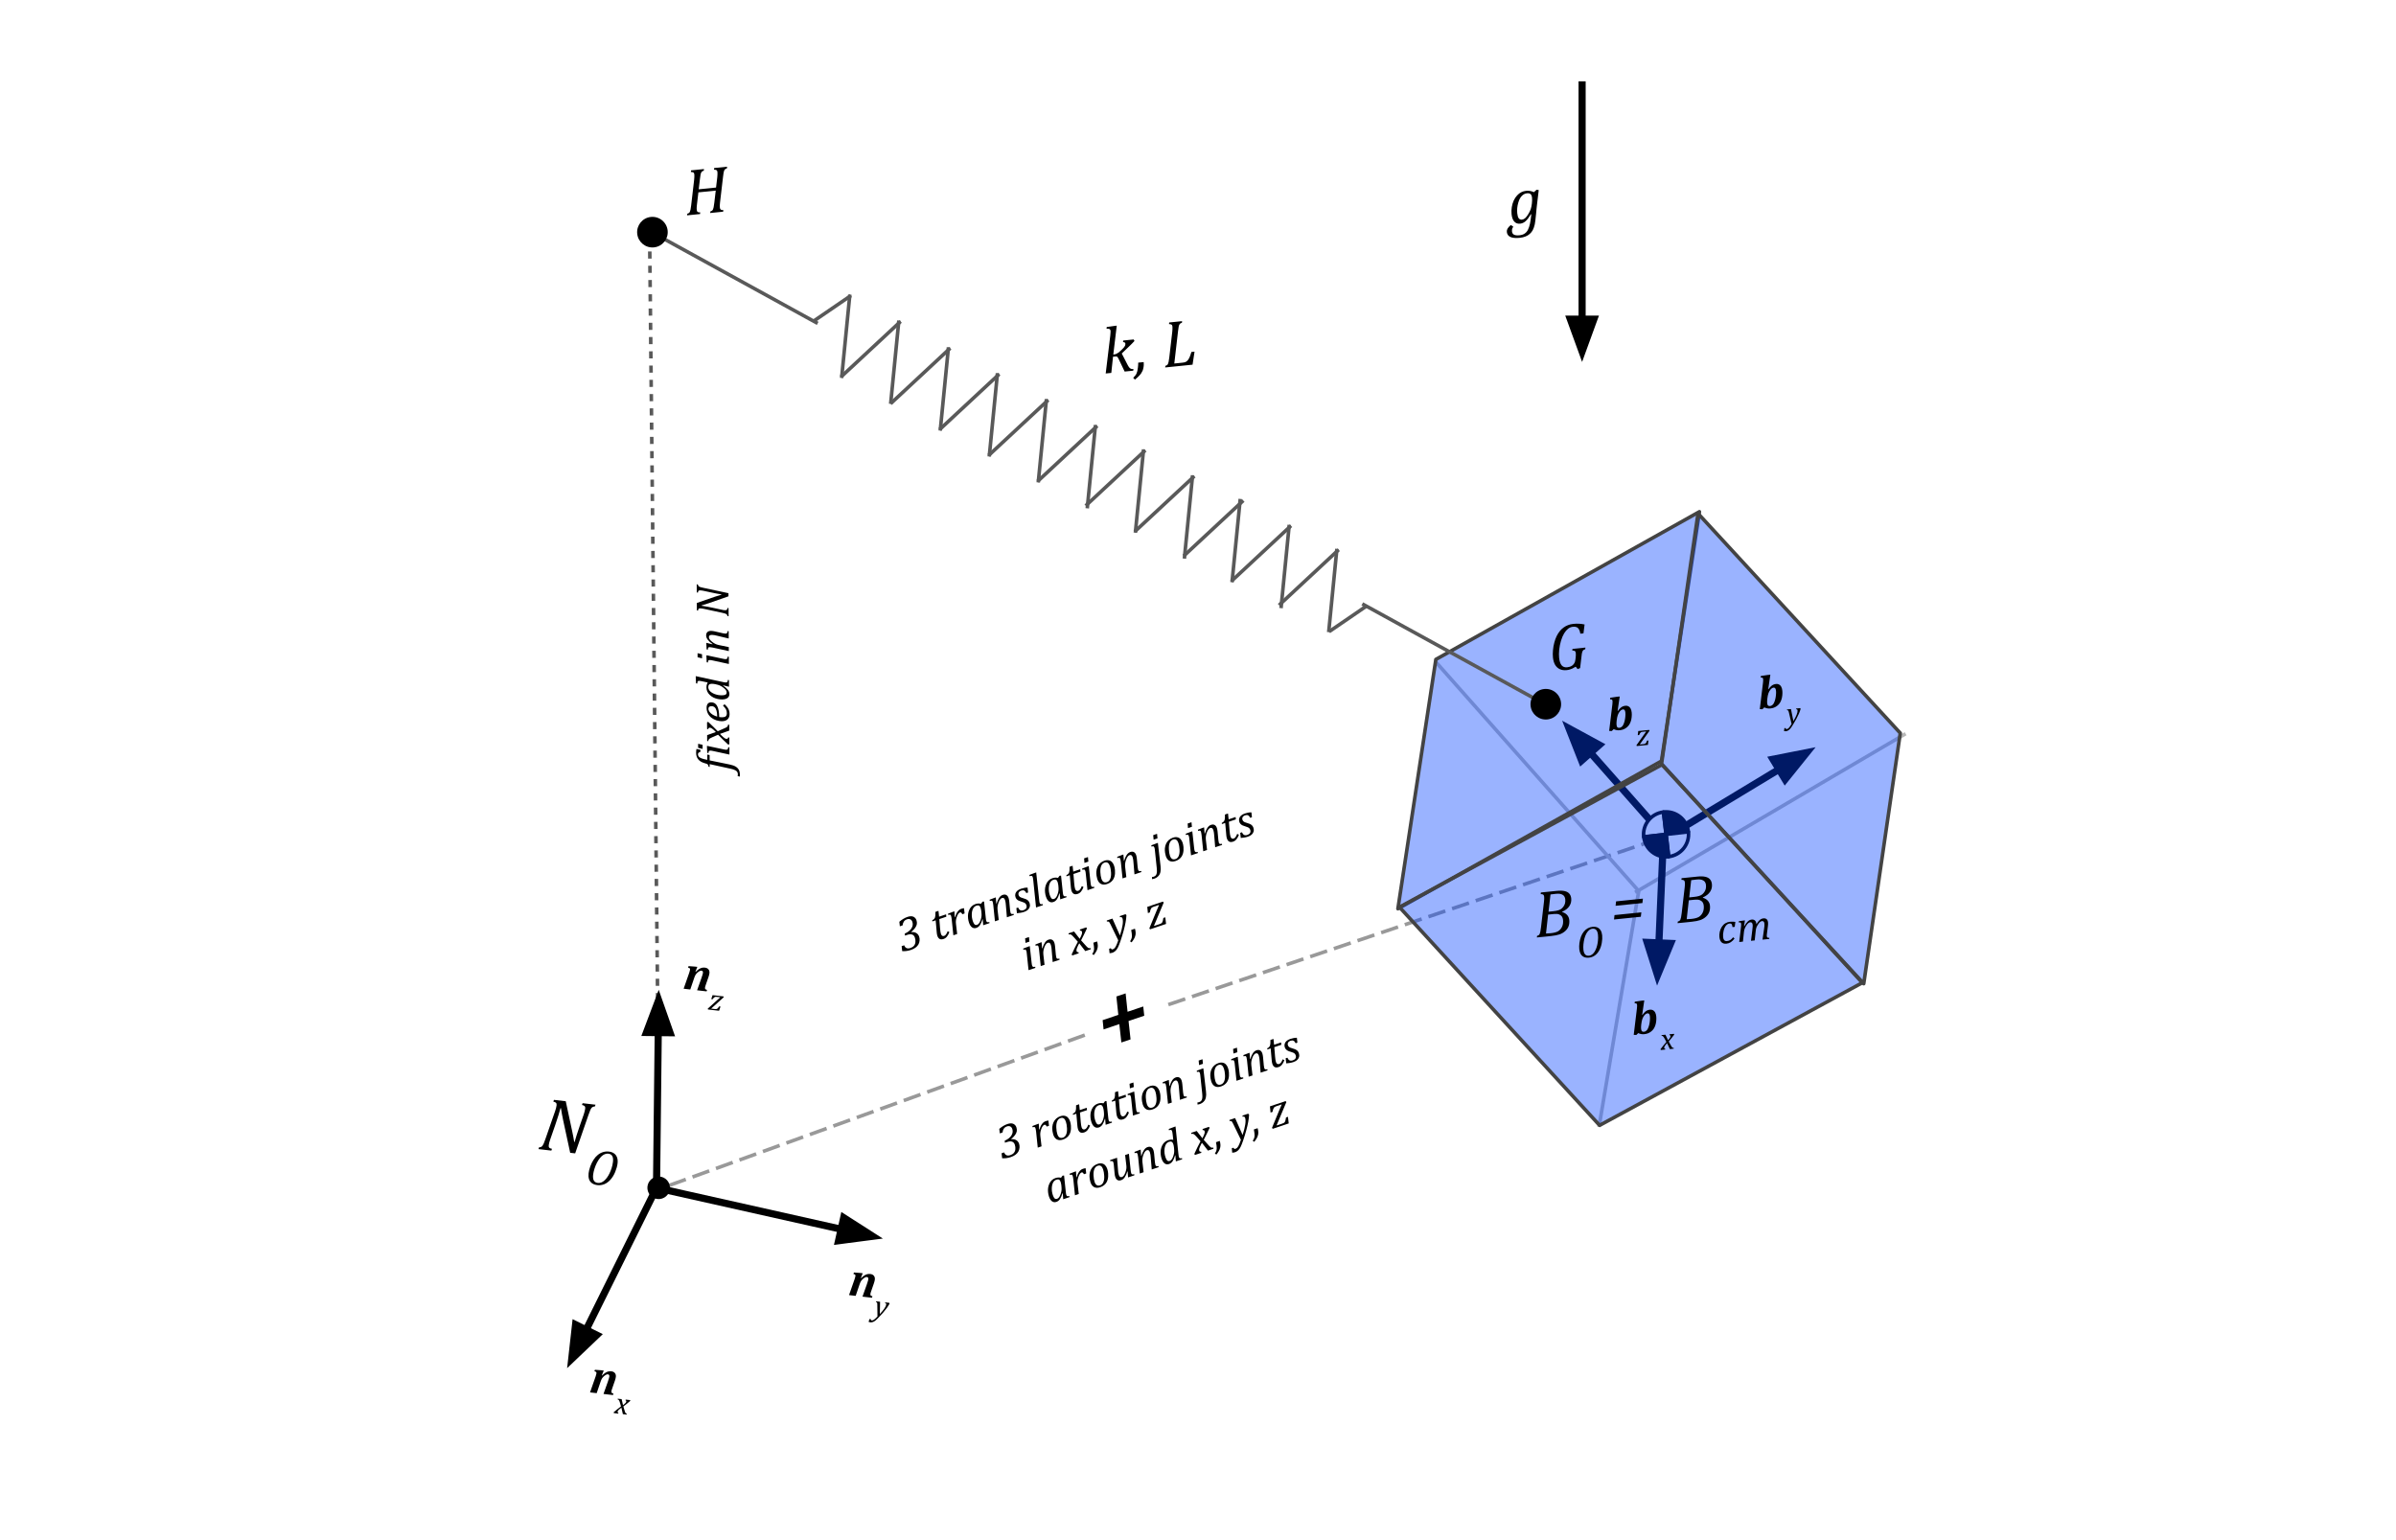 <svg version="1.1" viewBox="0.0 0.0 672.0 432.0" fill="none" stroke="none" stroke-linecap="square" stroke-miterlimit="10" xmlns:xlink="http://www.w3.org/1999/xlink" xmlns="http://www.w3.org/2000/svg"><rect x="0.0" y="0.0" width="672.0" height="432.0" fill="#808080" stroke="none"/><clipPath id="g2a566ab5395_0_217.0"><path d="m0 0l672.0 0l0 432.0l-672.0 0l0 -432.0z" clip-rule="nonzero"/></clipPath><g clip-path="url(#g2a566ab5395_0_217.0)"><path fill="#ffffff" d="m0 0l672.0 0l0 432.0l-672.0 0z" fill-rule="evenodd"/><path fill="#000000" fill-opacity="0.0" d="m184.441 280.024l-2.268 -216.157" fill-rule="evenodd"/><path stroke="#595959" stroke-width="1.0" stroke-linejoin="round" stroke-linecap="butt" stroke-dasharray="1.0,3.0" d="m184.441 280.024l-2.268 -216.157" fill-rule="evenodd"/><path fill="#000000" fill-opacity="0.0" d="m464.575 235.516l-137.984 46.646" fill-rule="evenodd"/><path stroke="#999999" stroke-width="1.0" stroke-linejoin="round" stroke-linecap="butt" stroke-dasharray="4.0,3.0" d="m464.575 235.516l-137.984 46.646" fill-rule="evenodd"/><path fill="#000000" fill-opacity="0.0" d="m448.551 315.61l11.053 -65.644" fill-rule="evenodd"/><path stroke="#b7b7b7" stroke-width="1.0" stroke-linejoin="round" stroke-linecap="butt" d="m448.551 315.61l11.053 -65.644" fill-rule="evenodd"/><path fill="#000000" fill-opacity="0.0" d="m534.036 206.059l-75.013 44.012" fill-rule="evenodd"/><path stroke="#b7b7b7" stroke-width="1.0" stroke-linejoin="round" stroke-linecap="butt" d="m534.036 206.059l-75.013 44.012" fill-rule="evenodd"/><path fill="#000000" fill-opacity="0.0" d="m402.829 185.816l56.446 63.734" fill-rule="evenodd"/><path stroke="#b7b7b7" stroke-width="1.0" stroke-linejoin="round" stroke-linecap="butt" d="m402.829 185.816l56.446 63.734" fill-rule="evenodd"/><path fill="#000000" fill-opacity="0.0" d="m151.938 278.154l288.157 -96.882l37.071 110.299l-288.157 96.882z" fill-rule="evenodd"/><path fill="#000000" d="m252.381 259.817l-0.146 -1.27q0.602 -0.515 1.139 -0.828q0.533 -0.328 1.155 -0.537q0.415 -0.139 0.8 -0.17q0.385 -0.031 0.717 0.072q0.331 0.103 0.584 0.364q0.262 0.241 0.397 0.641q0.194 0.578 0.121 1.097q-0.078 0.504 -0.457 1.044q-0.364 0.535 -1.109 1.164l0.02 0.059q0.83 -0.081 1.389 0.258q0.574 0.335 0.803 1.016q0.169 0.504 0.121 1.097q-0.048 0.593 -0.338 1.103q-0.28 0.49 -0.808 0.882q-0.513 0.387 -1.298 0.651q-0.578 0.194 -1.269 0.295q-0.682 0.081 -1.161 0.028l-0.157 -1.398l0.711 -0.239q0.239 0.612 0.679 0.794q0.44 0.182 1.092 -0.037q0.622 -0.209 0.962 -0.62q0.355 -0.416 0.417 -1.014q0.073 -0.618 -0.151 -1.284q-0.224 -0.666 -0.763 -0.848q-0.544 -0.196 -1.403 0.093l-0.607 0.204l-0.061 -0.573q0.721 -0.308 1.209 -0.72q0.503 -0.416 0.744 -0.877q0.256 -0.465 0.279 -0.885q0.019 -0.435 -0.111 -0.82q-0.174 -0.518 -0.58 -0.695q-0.391 -0.182 -0.909 -0.008q-0.592 0.199 -0.878 0.625q-0.29 0.411 -0.363 1.078l-0.77 0.259zm13.891 1.627q-0.294 0.791 -0.694 1.272q-0.384 0.475 -0.932 0.66q-0.652 0.219 -1.087 0.003q-0.44 -0.231 -0.654 -0.868q-0.129 -0.385 -0.175 -0.914l-0.305 -3.458l-0.933 0.314l-0.03 -0.336q0.355 -0.169 0.523 -0.357q0.168 -0.188 0.256 -0.416q0.083 -0.242 0.102 -0.578q0.029 -0.356 0.012 -0.993l0.859 -0.289l0.172 1.64l1.955 -0.657l0.076 0.667l-1.97 0.662l0.209 2.584q0.087 1.092 0.251 1.581q0.129 0.385 0.357 0.523q0.242 0.133 0.553 0.028q0.281 -0.095 0.518 -0.421q0.236 -0.327 0.457 -0.896l0.48 0.251zm1.04 -5.707l0.37 -0.124l0.083 1.67l0.079 -0.01q0.309 -0.994 0.742 -1.568q0.428 -0.589 1.021 -0.788q0.444 -0.149 0.765 -0.175l0.167 1.477l-0.637 0.214q-0.154 -0.311 -0.312 -0.439q-0.158 -0.128 -0.381 -0.053q-0.237 0.08 -0.478 0.441q-0.231 0.342 -0.408 0.895q-0.181 0.539 -0.22 0.964q-0.043 0.41 0.017 0.884l0.333 2.855l-1.066 0.359l-0.466 -4.525q-0.081 -0.632 -0.18 -0.928q-0.06 -0.178 -0.149 -0.247q-0.079 -0.089 -0.228 -0.088q-0.133 -0.005 -0.435 0.08l-0.035 -0.351l1.417 -0.542zm7.821 -2.234l0.443 -0.594l0.415 -0.041l0.476 4.505q0.036 0.4 0.076 0.617q0.035 0.202 0.08 0.336q0.085 0.252 0.258 0.325q0.188 0.069 0.598 -0.036l0.04 0.316l-1.762 0.593l-0.138 -1.685l-0.079 0.01q-0.304 1.058 -0.702 1.637q-0.399 0.579 -0.991 0.778q-0.681 0.229 -1.221 -0.15q-0.544 -0.394 -0.853 -1.312q-0.199 -0.592 -0.265 -1.23q-0.071 -0.652 0.017 -1.275q0.102 -0.628 0.353 -1.157q0.246 -0.544 0.67 -0.95q0.424 -0.406 1.016 -0.605q0.385 -0.129 0.756 -0.155q0.37 -0.026 0.815 0.072zm0.084 2.016q-0.04 -0.267 -0.085 -0.449q-0.035 -0.202 -0.105 -0.41q-0.164 -0.489 -0.441 -0.626q-0.282 -0.152 -0.756 0.007q-0.252 0.085 -0.459 0.253q-0.212 0.154 -0.384 0.426q-0.172 0.272 -0.285 0.673q-0.118 0.386 -0.146 0.89q-0.028 0.504 0.042 1.057q0.085 0.548 0.25 1.037q0.214 0.637 0.486 0.908q0.282 0.251 0.697 0.112q0.193 -0.065 0.37 -0.223q0.177 -0.159 0.355 -0.465q0.172 -0.322 0.349 -0.875q0.157 -0.514 0.185 -0.969q0.024 -0.469 -0.042 -1.057l-0.03 -0.287zm9.122 1.12l-1.94 0.652l-0.285 -3.399q-0.026 -0.321 -0.071 -0.701q-0.05 -0.395 -0.15 -0.691q-0.144 -0.43 -0.357 -0.572q-0.213 -0.143 -0.539 -0.033q-0.267 0.09 -0.493 0.397q-0.232 0.292 -0.423 0.802q-0.191 0.509 -0.274 0.999q-0.088 0.475 -0.022 1.112l0.333 2.855l-1.066 0.359l-0.466 -4.525q-0.02 -0.158 -0.07 -0.454q-0.035 -0.301 -0.095 -0.479q-0.06 -0.178 -0.149 -0.247q-0.079 -0.089 -0.227 -0.088q-0.133 -0.005 -0.449 0.085l-0.035 -0.351l1.387 -0.532l0.341 -0.115l0.138 1.734l0.084 0.005q0.309 -1.043 0.732 -1.647q0.423 -0.604 0.986 -0.793q0.592 -0.199 1.018 0.037q0.421 0.221 0.635 0.858q0.075 0.222 0.12 0.504q0.06 0.277 0.07 0.504l0.218 2.366q0.046 0.479 0.13 0.731q0.065 0.193 0.159 0.276q0.109 0.079 0.247 0.098q0.153 0.014 0.459 -0.056l0.055 0.311zm3.515 -6.144q-0.263 -0.538 -0.595 -0.69q-0.322 -0.172 -0.855 0.007q-0.281 0.095 -0.484 0.278q-0.202 0.183 -0.266 0.436q-0.064 0.252 0.031 0.534q0.075 0.222 0.228 0.385q0.154 0.163 0.445 0.295q0.287 0.118 0.762 0.255q0.742 0.196 1.108 0.501q0.361 0.291 0.526 0.779q0.194 0.578 0.052 1.087q-0.132 0.49 -0.551 0.861q-0.409 0.352 -1.016 0.556q-0.548 0.184 -1.052 0.255q-0.484 0.08 -0.968 0.111l-0.167 -1.428l0.489 -0.164q0.234 0.548 0.595 0.74q0.376 0.187 0.924 0.003q0.548 -0.184 0.755 -0.55q0.216 -0.386 0.062 -0.845q-0.09 -0.267 -0.248 -0.444q-0.159 -0.177 -0.431 -0.3q-0.257 -0.128 -0.692 -0.245q-0.489 -0.132 -0.806 -0.289q-0.317 -0.157 -0.544 -0.394q-0.228 -0.237 -0.342 -0.577q-0.169 -0.504 -0.042 -0.958q0.122 -0.47 0.517 -0.817q0.404 -0.367 1.026 -0.576q1.022 -0.344 1.882 -0.336l0.147 1.368l-0.489 0.164zm2.393 -5.667l0.37 -0.124l0.85 7.825q0.026 0.321 0.06 0.474q0.035 0.153 0.07 0.257q0.065 0.193 0.159 0.276q0.094 0.084 0.232 0.103q0.153 0.014 0.459 -0.056l0.055 0.311l-1.925 0.647l-0.78 -7.617q-0.03 -0.287 -0.06 -0.425q-0.02 -0.158 -0.045 -0.282q-0.025 -0.123 -0.06 -0.227q-0.06 -0.178 -0.164 -0.242q-0.094 -0.084 -0.242 -0.083q-0.148 3.8146973E-4 -0.479 0.095l-0.035 -0.351l1.535 -0.582zm6.482 1.414l0.443 -0.594l0.415 -0.041l0.476 4.505q0.036 0.4 0.076 0.617q0.035 0.202 0.08 0.336q0.085 0.252 0.258 0.325q0.188 0.069 0.598 -0.036l0.04 0.316l-1.762 0.593l-0.138 -1.685l-0.079 0.01q-0.304 1.058 -0.702 1.637q-0.399 0.579 -0.991 0.778q-0.681 0.229 -1.221 -0.15q-0.544 -0.394 -0.853 -1.312q-0.199 -0.592 -0.265 -1.23q-0.071 -0.652 0.017 -1.275q0.102 -0.628 0.353 -1.157q0.246 -0.544 0.67 -0.95q0.424 -0.406 1.016 -0.605q0.385 -0.129 0.756 -0.155q0.371 -0.026 0.815 0.072zm0.084 2.016q-0.04 -0.267 -0.085 -0.449q-0.035 -0.202 -0.105 -0.41q-0.164 -0.489 -0.441 -0.626q-0.282 -0.152 -0.756 0.007q-0.252 0.085 -0.459 0.253q-0.212 0.154 -0.384 0.426q-0.172 0.272 -0.285 0.673q-0.118 0.386 -0.146 0.89q-0.028 0.504 0.042 1.057q0.085 0.548 0.25 1.037q0.214 0.637 0.486 0.908q0.282 0.251 0.697 0.112q0.193 -0.065 0.37 -0.223q0.177 -0.159 0.355 -0.465q0.172 -0.322 0.349 -0.876q0.157 -0.514 0.185 -0.969q0.024 -0.469 -0.042 -1.057l-0.03 -0.287zm7.08 0.537q-0.294 0.791 -0.694 1.272q-0.384 0.475 -0.932 0.66q-0.652 0.219 -1.087 0.003q-0.44 -0.231 -0.654 -0.868q-0.129 -0.385 -0.175 -0.914l-0.305 -3.458l-0.933 0.314l-0.03 -0.336q0.355 -0.169 0.523 -0.357q0.168 -0.188 0.256 -0.416q0.083 -0.242 0.102 -0.578q0.029 -0.356 0.012 -0.993l0.859 -0.289l0.172 1.64l1.955 -0.657l0.076 0.667l-1.97 0.662l0.209 2.584q0.087 1.092 0.251 1.581q0.129 0.385 0.357 0.523q0.242 0.133 0.553 0.028q0.281 -0.095 0.518 -0.421q0.236 -0.327 0.457 -0.896l0.48 0.251zm1.241 -8.396l0.117 1.279l-1.096 0.368l-0.102 -1.284l1.081 -0.363zm0.749 7.281q0.045 0.331 0.065 0.489q0.035 0.153 0.065 0.242q0.065 0.193 0.159 0.276q0.109 0.079 0.247 0.098q0.153 0.014 0.459 -0.056l0.04 0.316l-1.911 0.642l-0.466 -4.476q-0.031 -0.385 -0.071 -0.603q-0.045 -0.232 -0.09 -0.365q-0.06 -0.178 -0.154 -0.261q-0.079 -0.089 -0.228 -0.088q-0.133 -0.005 -0.435 0.08l-0.05 -0.346l1.491 -0.567l0.355 -0.12l0.521 4.737zm4.569 0.294q-0.948 0.319 -1.66 -0.035q-0.698 -0.359 -1.036 -1.366q-0.124 -0.37 -0.205 -0.904q-0.101 -0.692 -0.057 -1.25q0.067 -0.731 0.348 -1.32q0.29 -0.609 0.773 -1.035q0.483 -0.426 1.135 -0.645q0.711 -0.239 1.25 -0.107q0.549 0.112 0.901 0.521q0.362 0.389 0.566 0.997q0.184 0.548 0.245 1.22q0.086 0.993 -0.129 1.774q-0.215 0.781 -0.743 1.321q-0.527 0.54 -1.386 0.829zm-1.54 -1.493q0.224 0.666 0.615 0.898q0.391 0.231 0.969 0.037q0.592 -0.199 0.887 -0.892q0.29 -0.707 0.228 -1.774q-0.062 -1.067 -0.311 -1.808q-0.224 -0.666 -0.605 -0.918q-0.366 -0.256 -0.914 -0.072q-0.637 0.214 -0.927 0.921q-0.295 0.693 -0.238 1.794q0.052 1.087 0.296 1.813zm11.211 -1.874l-1.94 0.652l-0.285 -3.399q-0.026 -0.321 -0.071 -0.701q-0.05 -0.395 -0.15 -0.691q-0.144 -0.43 -0.357 -0.572q-0.213 -0.143 -0.539 -0.033q-0.267 0.09 -0.493 0.397q-0.231 0.292 -0.423 0.802q-0.191 0.509 -0.274 0.999q-0.088 0.475 -0.022 1.112l0.333 2.855l-1.066 0.359l-0.466 -4.525q-0.02 -0.158 -0.07 -0.454q-0.035 -0.301 -0.095 -0.479q-0.06 -0.178 -0.149 -0.247q-0.079 -0.089 -0.228 -0.088q-0.133 -0.005 -0.449 0.085l-0.035 -0.351l1.387 -0.532l0.341 -0.115l0.138 1.734l0.084 0.005q0.309 -1.043 0.732 -1.647q0.423 -0.604 0.986 -0.793q0.592 -0.199 1.018 0.037q0.421 0.221 0.635 0.858q0.075 0.222 0.12 0.504q0.06 0.277 0.07 0.504l0.218 2.366q0.046 0.479 0.13 0.731q0.065 0.193 0.159 0.276q0.109 0.079 0.247 0.098q0.153 0.014 0.459 -0.056l0.055 0.311zm4.395 -10.726l0.117 1.279l-1.081 0.363l-0.117 -1.279l1.081 -0.364zm0.976 9.035q0.121 0.998 -0.03 1.675q-0.147 0.692 -0.6 1.158q-0.434 0.475 -1.189 0.729q-0.311 0.105 -0.553 0.12l-0.036 -0.598q0.114 -0.005 0.237 -0.03q0.123 -0.025 0.257 -0.07q0.296 -0.1 0.474 -0.258q0.177 -0.159 0.286 -0.426q0.108 -0.267 0.132 -0.687q0.024 -0.42 -0.042 -1.057l-0.501 -4.777q-0.026 -0.371 -0.066 -0.588q-0.045 -0.232 -0.095 -0.38q-0.06 -0.178 -0.154 -0.261q-0.079 -0.089 -0.228 -0.088q-0.133 -0.005 -0.435 0.08l-0.05 -0.346l1.491 -0.567l0.355 -0.12l0.747 6.491zm4.173 -1.403q-0.948 0.319 -1.66 -0.035q-0.698 -0.359 -1.036 -1.366q-0.124 -0.37 -0.205 -0.904q-0.101 -0.692 -0.057 -1.25q0.067 -0.731 0.348 -1.32q0.29 -0.609 0.773 -1.035q0.483 -0.426 1.135 -0.645q0.711 -0.239 1.25 -0.107q0.549 0.112 0.901 0.521q0.362 0.389 0.566 0.997q0.184 0.548 0.245 1.22q0.086 0.993 -0.129 1.774q-0.215 0.781 -0.743 1.321q-0.527 0.54 -1.386 0.829zm-1.54 -1.493q0.224 0.666 0.615 0.898q0.391 0.231 0.969 0.037q0.592 -0.199 0.887 -0.892q0.29 -0.707 0.228 -1.774q-0.062 -1.067 -0.311 -1.808q-0.224 -0.666 -0.605 -0.918q-0.366 -0.256 -0.914 -0.072q-0.637 0.214 -0.927 0.921q-0.295 0.693 -0.238 1.794q0.052 1.087 0.296 1.813zm6.049 -9.386l0.117 1.279l-1.096 0.368l-0.102 -1.284l1.081 -0.363zm0.749 7.281q0.045 0.331 0.065 0.489q0.035 0.153 0.065 0.242q0.065 0.193 0.159 0.276q0.109 0.079 0.247 0.098q0.153 0.014 0.459 -0.056l0.04 0.316l-1.911 0.642l-0.466 -4.476q-0.031 -0.385 -0.071 -0.603q-0.045 -0.232 -0.09 -0.365q-0.06 -0.178 -0.154 -0.261q-0.079 -0.089 -0.228 -0.088q-0.133 -0.005 -0.435 0.08l-0.05 -0.346l1.491 -0.567l0.355 -0.12l0.521 4.737zm7.836 -0.92l-1.94 0.652l-0.285 -3.399q-0.026 -0.321 -0.071 -0.701q-0.05 -0.395 -0.15 -0.691q-0.144 -0.43 -0.357 -0.572q-0.213 -0.143 -0.539 -0.033q-0.267 0.09 -0.493 0.397q-0.232 0.292 -0.423 0.802q-0.191 0.509 -0.274 0.999q-0.088 0.475 -0.022 1.112l0.333 2.855l-1.066 0.359l-0.466 -4.525q-0.02 -0.158 -0.07 -0.454q-0.035 -0.301 -0.095 -0.479q-0.06 -0.178 -0.149 -0.247q-0.079 -0.089 -0.227 -0.088q-0.133 -0.005 -0.449 0.085l-0.035 -0.351l1.387 -0.532l0.341 -0.115l0.138 1.734l0.084 0.005q0.309 -1.043 0.732 -1.647q0.423 -0.604 0.986 -0.793q0.592 -0.199 1.018 0.037q0.421 0.221 0.635 0.858q0.075 0.222 0.12 0.504q0.06 0.277 0.07 0.504l0.218 2.366q0.046 0.479 0.13 0.731q0.065 0.193 0.159 0.276q0.109 0.079 0.247 0.098q0.153 0.014 0.459 -0.056l0.055 0.311zm4.719 -2.856q-0.294 0.791 -0.694 1.272q-0.384 0.475 -0.932 0.66q-0.652 0.219 -1.087 0.003q-0.44 -0.231 -0.654 -0.868q-0.129 -0.385 -0.175 -0.914l-0.305 -3.458l-0.933 0.314l-0.03 -0.336q0.355 -0.169 0.523 -0.357q0.168 -0.188 0.256 -0.416q0.083 -0.242 0.102 -0.578q0.029 -0.356 0.012 -0.993l0.859 -0.289l0.172 1.64l1.955 -0.657l0.076 0.667l-1.97 0.662l0.209 2.584q0.087 1.092 0.251 1.581q0.129 0.385 0.357 0.523q0.242 0.133 0.553 0.028q0.281 -0.095 0.518 -0.421q0.236 -0.327 0.457 -0.896l0.48 0.251zm3.157 -4.754q-0.263 -0.538 -0.595 -0.69q-0.322 -0.172 -0.855 0.007q-0.281 0.095 -0.484 0.278q-0.202 0.183 -0.266 0.436q-0.064 0.252 0.031 0.534q0.075 0.222 0.228 0.385q0.154 0.163 0.445 0.295q0.287 0.118 0.762 0.255q0.742 0.196 1.108 0.501q0.361 0.291 0.526 0.779q0.194 0.578 0.052 1.087q-0.132 0.49 -0.551 0.861q-0.409 0.352 -1.016 0.556q-0.548 0.184 -1.052 0.255q-0.484 0.08 -0.968 0.111l-0.167 -1.428l0.489 -0.164q0.234 0.548 0.595 0.74q0.376 0.187 0.924 0.003q0.548 -0.184 0.755 -0.55q0.216 -0.386 0.062 -0.845q-0.09 -0.267 -0.248 -0.444q-0.159 -0.177 -0.431 -0.3q-0.257 -0.128 -0.692 -0.245q-0.489 -0.132 -0.806 -0.289q-0.317 -0.157 -0.544 -0.394q-0.228 -0.237 -0.342 -0.577q-0.169 -0.504 -0.042 -0.958q0.122 -0.47 0.517 -0.817q0.404 -0.367 1.026 -0.576q1.022 -0.344 1.882 -0.336l0.147 1.368l-0.489 0.164z" fill-rule="nonzero"/><path fill="#000000" d="m288.599 262.838l0.117 1.279l-1.096 0.368l-0.102 -1.284l1.081 -0.363zm0.749 7.281q0.045 0.331 0.065 0.489q0.035 0.153 0.065 0.242q0.065 0.193 0.159 0.276q0.109 0.079 0.247 0.098q0.153 0.014 0.459 -0.056l0.04 0.316l-1.911 0.642l-0.466 -4.476q-0.031 -0.385 -0.071 -0.603q-0.045 -0.232 -0.09 -0.365q-0.06 -0.178 -0.154 -0.262q-0.079 -0.089 -0.228 -0.088q-0.133 -0.005 -0.435 0.08l-0.05 -0.346l1.491 -0.567l0.355 -0.12l0.521 4.737zm7.836 -0.92l-1.94 0.652l-0.285 -3.399q-0.026 -0.321 -0.071 -0.701q-0.05 -0.395 -0.15 -0.691q-0.144 -0.43 -0.357 -0.572q-0.213 -0.143 -0.539 -0.033q-0.267 0.09 -0.493 0.397q-0.231 0.292 -0.423 0.802q-0.191 0.509 -0.274 0.999q-0.088 0.475 -0.022 1.112l0.333 2.855l-1.066 0.359l-0.466 -4.525q-0.02 -0.158 -0.07 -0.454q-0.035 -0.301 -0.095 -0.479q-0.06 -0.178 -0.149 -0.247q-0.079 -0.089 -0.228 -0.088q-0.133 -0.005 -0.449 0.085l-0.035 -0.351l1.387 -0.532l0.341 -0.115l0.138 1.734l0.084 0.005q0.309 -1.043 0.732 -1.647q0.423 -0.604 0.986 -0.793q0.592 -0.199 1.018 0.037q0.421 0.221 0.635 0.858q0.075 0.222 0.12 0.504q0.06 0.277 0.07 0.504l0.218 2.366q0.046 0.479 0.13 0.731q0.065 0.193 0.159 0.276q0.109 0.079 0.247 0.098q0.153 0.014 0.459 -0.056l0.055 0.311zm7.676 -8.812q-0.772 1.677 -1.652 3.374l1.031 1.154q0.401 0.458 0.624 0.68q0.218 0.207 0.361 0.291q0.153 0.064 0.277 0.088q0.138 0.019 0.4 -0.036l0.025 0.321l-1.54 0.518l-1.69 -2.185q-0.108 0.168 -0.266 0.485q-0.157 0.317 -0.305 0.663q-0.138 0.326 -0.186 0.524q-0.034 0.193 -0.024 0.321q0.005 0.114 0.05 0.247q0.055 0.163 0.173 0.222q0.134 0.054 0.356 0.029l0.04 0.316l-1.762 0.593l-0.218 -0.256q0.86 -1.905 1.75 -3.572l-1.041 -1.183q-0.317 -0.355 -0.51 -0.537q-0.178 -0.187 -0.322 -0.271q-0.143 -0.084 -0.297 -0.098q-0.158 -0.029 -0.415 0.041l-0.025 -0.321l1.54 -0.518l1.596 2.051q0.216 -0.386 0.383 -0.772q0.167 -0.386 0.216 -0.584q0.059 -0.218 0.058 -0.366q-0.005 -0.163 -0.055 -0.311q-0.109 -0.326 -0.529 -0.251l-0.026 -0.321l1.762 -0.593l0.218 0.256zm2.838 3.678q0.075 0.222 0.135 0.548q0.06 0.326 0.066 0.637q0.006 0.311 -0.043 0.558q-0.044 0.262 -0.162 0.549q-0.098 0.297 -0.334 0.673q-0.216 0.386 -0.601 0.861l-0.426 -0.285q0.217 -0.337 0.32 -0.569q0.103 -0.233 0.147 -0.445q0.059 -0.218 0.053 -0.479q0.009 -0.267 -0.051 -0.741q-0.046 -0.479 -0.156 -0.953l1.052 -0.354zm3.794 -4.737q-0.219 -0.454 -0.338 -0.612q-0.124 -0.173 -0.272 -0.222q-0.153 -0.064 -0.44 0.016l-0.025 -0.321l1.585 -0.533l2.107 4.748q1.133 -3.546 0.714 -4.79q-0.095 -0.281 -0.263 -0.34q-0.158 -0.079 -0.459 0.006l-0.026 -0.321l1.585 -0.533l0.267 0.256q-0.037 0.969 -0.247 2.061q-0.195 1.088 -0.567 2.433q-0.362 1.325 -0.868 2.814q-0.392 1.137 -0.697 1.751q-0.251 0.48 -0.502 0.762q-0.236 0.277 -0.493 0.446q-0.266 0.188 -0.577 0.293q-0.178 0.06 -0.4 0.085q-0.217 0.04 -0.38 0.045l-0.122 -1.245l0.474 -0.159q0.085 0.202 0.213 0.291q0.129 0.089 0.306 0.029q0.207 -0.07 0.34 -0.164q0.123 -0.074 0.242 -0.213q0.133 -0.144 0.286 -0.426q0.167 -0.287 0.334 -0.722q0.172 -0.42 0.368 -1.014l-2.145 -4.422zm6.822 1.168q0.075 0.222 0.135 0.548q0.06 0.326 0.066 0.637q0.006 0.311 -0.043 0.558q-0.044 0.262 -0.162 0.549q-0.098 0.297 -0.334 0.673q-0.216 0.386 -0.601 0.861l-0.426 -0.286q0.217 -0.337 0.32 -0.569q0.103 -0.232 0.147 -0.445q0.059 -0.218 0.053 -0.479q0.009 -0.267 -0.051 -0.741q-0.046 -0.479 -0.156 -0.953l1.052 -0.354zm8.517 -3.193l0.212 1.857l-4.473 1.504l-0.218 -0.256l2.068 -5.031q0.437 -1.054 0.658 -1.524l-0.054 -0.015l-1.437 0.483q-0.326 0.11 -0.459 0.204q-0.138 0.079 -0.246 0.248q-0.113 0.153 -0.216 0.435q-0.093 0.262 -0.171 0.717l-0.548 0.184l-0.172 -1.739l4.384 -1.474l0.223 0.271l-2.736 6.525l0.045 0.034l1.392 -0.468q0.37 -0.124 0.553 -0.219q0.192 -0.114 0.306 -0.268q0.108 -0.168 0.182 -0.44q0.083 -0.292 0.161 -0.845l0.548 -0.184z" fill-rule="nonzero"/><path fill="#000000" d="m316.523 286.389l0.561 5.152l-2.577 0.866l-0.576 -5.147l-4.413 1.484l-0.263 -2.598l4.399 -1.479l-0.546 -5.157l2.592 -0.871l0.546 5.157l4.399 -1.479l0.278 2.593l-4.399 1.479z" fill-rule="nonzero"/><path fill="#000000" d="m280.41 317.913l-0.146 -1.27q0.602 -0.515 1.139 -0.828q0.533 -0.327 1.155 -0.537q0.415 -0.139 0.8 -0.17q0.385 -0.031 0.717 0.072q0.331 0.103 0.584 0.364q0.262 0.241 0.397 0.641q0.194 0.578 0.121 1.097q-0.078 0.504 -0.457 1.044q-0.364 0.535 -1.109 1.164l0.02 0.059q0.83 -0.081 1.389 0.258q0.574 0.335 0.803 1.016q0.169 0.504 0.121 1.097q-0.048 0.593 -0.338 1.103q-0.28 0.49 -0.808 0.882q-0.513 0.387 -1.298 0.651q-0.578 0.194 -1.269 0.295q-0.682 0.081 -1.161 0.028l-0.157 -1.398l0.711 -0.239q0.239 0.612 0.679 0.794q0.44 0.182 1.092 -0.037q0.622 -0.209 0.962 -0.62q0.355 -0.416 0.417 -1.014q0.073 -0.618 -0.151 -1.284q-0.224 -0.667 -0.763 -0.848q-0.544 -0.196 -1.403 0.093l-0.607 0.204l-0.061 -0.573q0.721 -0.308 1.209 -0.72q0.503 -0.416 0.744 -0.877q0.256 -0.465 0.279 -0.885q0.019 -0.435 -0.111 -0.82q-0.174 -0.518 -0.58 -0.695q-0.391 -0.182 -0.909 -0.008q-0.592 0.199 -0.878 0.625q-0.29 0.411 -0.363 1.078l-0.77 0.259zm10.57 -2.614l0.37 -0.124l0.083 1.67l0.079 -0.01q0.309 -0.994 0.742 -1.568q0.428 -0.589 1.021 -0.788q0.444 -0.149 0.765 -0.175l0.167 1.477l-0.637 0.214q-0.154 -0.311 -0.312 -0.439q-0.158 -0.128 -0.381 -0.053q-0.237 0.08 -0.478 0.441q-0.231 0.342 -0.408 0.895q-0.181 0.539 -0.22 0.964q-0.043 0.41 0.017 0.884l0.333 2.855l-1.066 0.359l-0.466 -4.525q-0.081 -0.632 -0.18 -0.928q-0.06 -0.178 -0.149 -0.247q-0.079 -0.089 -0.228 -0.088q-0.133 -0.005 -0.435 0.08l-0.035 -0.351l1.417 -0.542zm7.116 4.35q-0.948 0.319 -1.66 -0.035q-0.698 -0.359 -1.036 -1.366q-0.124 -0.37 -0.205 -0.904q-0.101 -0.692 -0.057 -1.25q0.067 -0.731 0.348 -1.32q0.29 -0.609 0.773 -1.035q0.483 -0.426 1.135 -0.645q0.711 -0.239 1.25 -0.107q0.549 0.112 0.901 0.521q0.362 0.389 0.566 0.997q0.184 0.548 0.245 1.22q0.086 0.993 -0.129 1.774q-0.215 0.781 -0.743 1.321q-0.527 0.54 -1.386 0.829zm-1.54 -1.493q0.224 0.666 0.615 0.898q0.391 0.231 0.969 0.037q0.592 -0.199 0.887 -0.892q0.29 -0.707 0.228 -1.774q-0.062 -1.067 -0.311 -1.808q-0.224 -0.666 -0.605 -0.917q-0.366 -0.256 -0.914 -0.072q-0.637 0.214 -0.927 0.921q-0.295 0.693 -0.238 1.794q0.052 1.087 0.296 1.813zm9.169 -2.456q-0.294 0.791 -0.694 1.272q-0.384 0.475 -0.932 0.66q-0.652 0.219 -1.087 0.003q-0.44 -0.231 -0.654 -0.868q-0.129 -0.385 -0.175 -0.914l-0.305 -3.458l-0.933 0.314l-0.03 -0.336q0.355 -0.169 0.523 -0.357q0.168 -0.188 0.256 -0.416q0.083 -0.242 0.102 -0.578q0.029 -0.356 0.012 -0.993l0.859 -0.289l0.172 1.64l1.955 -0.657l0.076 0.667l-1.97 0.662l0.209 2.584q0.087 1.092 0.251 1.581q0.129 0.385 0.357 0.523q0.242 0.133 0.553 0.028q0.281 -0.095 0.518 -0.421q0.236 -0.327 0.457 -0.896l0.48 0.251zm3.754 -6.224l0.443 -0.594l0.415 -0.041l0.476 4.505q0.036 0.4 0.076 0.617q0.035 0.202 0.08 0.336q0.085 0.252 0.258 0.325q0.188 0.069 0.598 -0.036l0.04 0.316l-1.762 0.593l-0.138 -1.685l-0.079 0.01q-0.304 1.058 -0.702 1.637q-0.399 0.579 -0.991 0.778q-0.681 0.229 -1.221 -0.15q-0.544 -0.394 -0.853 -1.312q-0.199 -0.592 -0.265 -1.23q-0.071 -0.652 0.017 -1.275q0.102 -0.628 0.353 -1.157q0.246 -0.544 0.67 -0.95q0.424 -0.406 1.016 -0.605q0.385 -0.129 0.756 -0.155q0.371 -0.026 0.815 0.072zm0.084 2.016q-0.04 -0.267 -0.085 -0.449q-0.035 -0.203 -0.105 -0.41q-0.164 -0.489 -0.441 -0.626q-0.282 -0.152 -0.756 0.007q-0.252 0.085 -0.459 0.253q-0.212 0.154 -0.384 0.426q-0.172 0.272 -0.285 0.673q-0.118 0.386 -0.146 0.89q-0.028 0.504 0.042 1.057q0.085 0.548 0.25 1.037q0.214 0.637 0.486 0.908q0.282 0.251 0.697 0.112q0.193 -0.065 0.37 -0.223q0.177 -0.159 0.355 -0.465q0.172 -0.322 0.349 -0.875q0.157 -0.514 0.185 -0.969q0.024 -0.469 -0.042 -1.057l-0.03 -0.286zm7.08 0.537q-0.294 0.791 -0.694 1.272q-0.384 0.475 -0.932 0.66q-0.652 0.219 -1.087 0.003q-0.44 -0.231 -0.654 -0.868q-0.129 -0.385 -0.175 -0.914l-0.305 -3.458l-0.933 0.314l-0.03 -0.336q0.355 -0.169 0.523 -0.357q0.168 -0.188 0.256 -0.416q0.083 -0.242 0.102 -0.578q0.029 -0.356 0.012 -0.993l0.859 -0.289l0.172 1.64l1.955 -0.657l0.076 0.667l-1.97 0.662l0.209 2.584q0.087 1.092 0.251 1.581q0.129 0.385 0.357 0.523q0.242 0.133 0.553 0.028q0.281 -0.095 0.518 -0.421q0.236 -0.327 0.457 -0.896l0.48 0.251zm1.241 -8.396l0.117 1.279l-1.096 0.368l-0.102 -1.284l1.081 -0.363zm0.749 7.281q0.045 0.331 0.065 0.489q0.035 0.153 0.065 0.242q0.065 0.193 0.159 0.276q0.109 0.079 0.247 0.098q0.153 0.014 0.459 -0.056l0.04 0.316l-1.911 0.642l-0.466 -4.476q-0.031 -0.385 -0.071 -0.603q-0.045 -0.232 -0.09 -0.365q-0.06 -0.178 -0.154 -0.261q-0.079 -0.089 -0.228 -0.088q-0.133 -0.005 -0.435 0.08l-0.05 -0.346l1.491 -0.567l0.355 -0.12l0.521 4.737zm4.569 0.294q-0.948 0.319 -1.66 -0.035q-0.698 -0.359 -1.036 -1.366q-0.124 -0.37 -0.205 -0.904q-0.101 -0.692 -0.057 -1.25q0.067 -0.732 0.348 -1.32q0.29 -0.609 0.773 -1.035q0.483 -0.426 1.135 -0.645q0.711 -0.239 1.25 -0.107q0.549 0.112 0.901 0.521q0.362 0.389 0.566 0.997q0.184 0.548 0.245 1.22q0.086 0.993 -0.129 1.774q-0.215 0.781 -0.743 1.321q-0.527 0.54 -1.386 0.829zm-1.54 -1.493q0.224 0.666 0.615 0.898q0.391 0.231 0.969 0.037q0.592 -0.199 0.887 -0.892q0.29 -0.707 0.228 -1.774q-0.062 -1.067 -0.311 -1.808q-0.224 -0.667 -0.605 -0.918q-0.366 -0.256 -0.914 -0.072q-0.637 0.214 -0.927 0.921q-0.295 0.693 -0.238 1.794q0.052 1.087 0.296 1.813zm11.211 -1.874l-1.94 0.652l-0.285 -3.399q-0.026 -0.321 -0.071 -0.701q-0.05 -0.395 -0.15 -0.691q-0.144 -0.43 -0.357 -0.572q-0.213 -0.143 -0.539 -0.033q-0.267 0.09 -0.493 0.397q-0.232 0.292 -0.423 0.802q-0.191 0.509 -0.274 0.999q-0.088 0.475 -0.022 1.112l0.333 2.855l-1.066 0.359l-0.466 -4.525q-0.02 -0.158 -0.07 -0.454q-0.035 -0.301 -0.095 -0.479q-0.06 -0.178 -0.149 -0.247q-0.079 -0.089 -0.228 -0.088q-0.133 -0.005 -0.449 0.085l-0.035 -0.351l1.387 -0.532l0.341 -0.115l0.138 1.734l0.084 0.005q0.309 -1.043 0.732 -1.647q0.423 -0.604 0.986 -0.793q0.592 -0.199 1.018 0.037q0.421 0.221 0.635 0.858q0.075 0.222 0.12 0.504q0.06 0.277 0.07 0.504l0.218 2.366q0.046 0.479 0.13 0.731q0.065 0.193 0.159 0.276q0.109 0.079 0.247 0.098q0.153 0.014 0.459 -0.056l0.055 0.311zm4.395 -10.726l0.117 1.279l-1.081 0.363l-0.117 -1.279l1.081 -0.363zm0.976 9.035q0.121 0.998 -0.03 1.675q-0.146 0.692 -0.6 1.158q-0.434 0.475 -1.189 0.729q-0.311 0.105 -0.553 0.12l-0.036 -0.598q0.114 -0.005 0.237 -0.03q0.123 -0.025 0.257 -0.07q0.296 -0.1 0.474 -0.258q0.177 -0.159 0.286 -0.426q0.108 -0.267 0.132 -0.687q0.024 -0.42 -0.042 -1.057l-0.501 -4.777q-0.026 -0.371 -0.066 -0.588q-0.045 -0.232 -0.095 -0.38q-0.06 -0.178 -0.154 -0.262q-0.079 -0.089 -0.228 -0.088q-0.133 -0.005 -0.435 0.08l-0.05 -0.346l1.491 -0.567l0.355 -0.12l0.747 6.491zm4.173 -1.403q-0.948 0.319 -1.66 -0.035q-0.698 -0.359 -1.036 -1.366q-0.124 -0.37 -0.205 -0.904q-0.101 -0.691 -0.057 -1.25q0.067 -0.731 0.348 -1.32q0.29 -0.609 0.773 -1.035q0.483 -0.426 1.135 -0.645q0.711 -0.239 1.25 -0.107q0.549 0.112 0.901 0.521q0.362 0.389 0.566 0.997q0.184 0.548 0.245 1.22q0.086 0.993 -0.129 1.774q-0.215 0.781 -0.743 1.321q-0.527 0.54 -1.386 0.829zm-1.54 -1.493q0.224 0.666 0.615 0.898q0.391 0.231 0.969 0.037q0.592 -0.199 0.887 -0.892q0.29 -0.707 0.228 -1.774q-0.062 -1.067 -0.311 -1.808q-0.224 -0.667 -0.605 -0.918q-0.366 -0.256 -0.914 -0.072q-0.637 0.214 -0.927 0.921q-0.295 0.693 -0.238 1.794q0.052 1.087 0.296 1.813zm6.049 -9.386l0.117 1.279l-1.096 0.368l-0.102 -1.284l1.081 -0.363zm0.749 7.281q0.045 0.331 0.065 0.489q0.035 0.153 0.065 0.242q0.065 0.193 0.159 0.276q0.109 0.079 0.247 0.098q0.153 0.014 0.459 -0.056l0.04 0.316l-1.911 0.642l-0.466 -4.476q-0.031 -0.385 -0.071 -0.603q-0.045 -0.232 -0.09 -0.365q-0.06 -0.178 -0.154 -0.262q-0.079 -0.089 -0.228 -0.088q-0.133 -0.005 -0.435 0.08l-0.05 -0.346l1.491 -0.567l0.355 -0.12l0.521 4.737zm7.836 -0.92l-1.94 0.652l-0.285 -3.399q-0.026 -0.321 -0.071 -0.701q-0.05 -0.395 -0.15 -0.691q-0.144 -0.43 -0.357 -0.572q-0.213 -0.143 -0.539 -0.033q-0.267 0.09 -0.493 0.397q-0.232 0.292 -0.423 0.802q-0.191 0.509 -0.274 0.999q-0.088 0.475 -0.022 1.112l0.333 2.855l-1.066 0.359l-0.466 -4.525q-0.02 -0.158 -0.07 -0.454q-0.035 -0.301 -0.095 -0.479q-0.06 -0.178 -0.149 -0.247q-0.079 -0.089 -0.228 -0.088q-0.133 -0.005 -0.449 0.085l-0.035 -0.351l1.387 -0.532l0.341 -0.115l0.138 1.734l0.084 0.005q0.309 -1.043 0.732 -1.647q0.423 -0.604 0.986 -0.793q0.592 -0.199 1.018 0.037q0.421 0.221 0.635 0.858q0.075 0.222 0.12 0.504q0.06 0.277 0.07 0.504l0.218 2.366q0.046 0.479 0.13 0.731q0.065 0.193 0.159 0.276q0.109 0.079 0.247 0.098q0.153 0.014 0.459 -0.056l0.055 0.311zm4.719 -2.856q-0.294 0.791 -0.693 1.272q-0.384 0.475 -0.932 0.66q-0.652 0.219 -1.087 0.003q-0.44 -0.231 -0.654 -0.868q-0.129 -0.385 -0.175 -0.914l-0.305 -3.458l-0.933 0.314l-0.03 -0.336q0.355 -0.169 0.523 -0.357q0.168 -0.188 0.256 -0.416q0.083 -0.242 0.102 -0.578q0.029 -0.356 0.012 -0.993l0.859 -0.289l0.172 1.64l1.955 -0.657l0.076 0.667l-1.97 0.662l0.209 2.584q0.087 1.092 0.251 1.581q0.129 0.385 0.357 0.523q0.242 0.133 0.553 0.028q0.281 -0.095 0.518 -0.421q0.236 -0.327 0.457 -0.896l0.48 0.251zm3.157 -4.754q-0.263 -0.538 -0.595 -0.69q-0.322 -0.172 -0.855 0.007q-0.281 0.095 -0.484 0.278q-0.202 0.183 -0.266 0.436q-0.064 0.252 0.031 0.534q0.075 0.222 0.228 0.385q0.154 0.163 0.445 0.295q0.287 0.118 0.762 0.255q0.742 0.196 1.108 0.501q0.361 0.291 0.526 0.779q0.194 0.578 0.052 1.087q-0.132 0.49 -0.551 0.861q-0.409 0.352 -1.016 0.556q-0.548 0.184 -1.052 0.255q-0.484 0.08 -0.968 0.111l-0.167 -1.428l0.489 -0.164q0.234 0.548 0.595 0.74q0.376 0.187 0.924 0.003q0.548 -0.184 0.755 -0.55q0.216 -0.386 0.062 -0.845q-0.09 -0.267 -0.248 -0.444q-0.159 -0.177 -0.431 -0.3q-0.257 -0.128 -0.692 -0.245q-0.49 -0.132 -0.806 -0.289q-0.317 -0.157 -0.544 -0.394q-0.228 -0.237 -0.342 -0.577q-0.169 -0.504 -0.042 -0.958q0.122 -0.47 0.517 -0.817q0.404 -0.367 1.026 -0.576q1.022 -0.344 1.882 -0.336l0.147 1.368l-0.489 0.164z" fill-rule="nonzero"/><path fill="#000000" d="m297.576 330.357l0.443 -0.594l0.415 -0.041l0.476 4.505q0.036 0.4 0.076 0.617q0.035 0.203 0.08 0.336q0.085 0.252 0.258 0.325q0.188 0.069 0.598 -0.036l0.04 0.316l-1.762 0.593l-0.138 -1.685l-0.079 0.01q-0.304 1.058 -0.702 1.637q-0.399 0.579 -0.991 0.778q-0.681 0.229 -1.221 -0.15q-0.544 -0.394 -0.853 -1.312q-0.199 -0.592 -0.265 -1.23q-0.071 -0.652 0.017 -1.275q0.102 -0.628 0.353 -1.157q0.246 -0.544 0.67 -0.95q0.424 -0.406 1.016 -0.605q0.385 -0.129 0.756 -0.155q0.371 -0.026 0.815 0.072zm0.084 2.016q-0.04 -0.267 -0.085 -0.449q-0.035 -0.202 -0.105 -0.41q-0.164 -0.489 -0.441 -0.626q-0.282 -0.152 -0.756 0.007q-0.252 0.085 -0.459 0.253q-0.212 0.154 -0.384 0.426q-0.172 0.272 -0.285 0.673q-0.118 0.386 -0.146 0.89q-0.028 0.504 0.042 1.057q0.085 0.548 0.25 1.037q0.214 0.637 0.486 0.908q0.282 0.251 0.697 0.112q0.193 -0.065 0.37 -0.223q0.177 -0.159 0.355 -0.465q0.172 -0.322 0.349 -0.875q0.157 -0.514 0.185 -0.969q0.024 -0.469 -0.042 -1.057l-0.03 -0.287zm3.759 -3.704l0.37 -0.125l0.083 1.67l0.079 -0.01q0.309 -0.994 0.742 -1.568q0.428 -0.589 1.021 -0.788q0.444 -0.149 0.765 -0.175l0.167 1.477l-0.637 0.214q-0.154 -0.311 -0.312 -0.439q-0.158 -0.128 -0.381 -0.053q-0.237 0.08 -0.478 0.441q-0.231 0.342 -0.408 0.895q-0.181 0.539 -0.22 0.964q-0.043 0.41 0.017 0.884l0.333 2.855l-1.066 0.359l-0.466 -4.525q-0.081 -0.632 -0.18 -0.928q-0.06 -0.178 -0.149 -0.247q-0.079 -0.089 -0.228 -0.088q-0.133 -0.005 -0.435 0.08l-0.035 -0.351l1.417 -0.542zm7.116 4.35q-0.948 0.319 -1.66 -0.035q-0.698 -0.359 -1.036 -1.366q-0.124 -0.37 -0.205 -0.904q-0.101 -0.692 -0.057 -1.25q0.067 -0.731 0.348 -1.32q0.29 -0.609 0.773 -1.035q0.483 -0.426 1.135 -0.645q0.711 -0.239 1.25 -0.107q0.549 0.112 0.901 0.521q0.362 0.389 0.566 0.997q0.184 0.548 0.245 1.22q0.086 0.993 -0.129 1.774q-0.215 0.781 -0.743 1.321q-0.527 0.54 -1.386 0.829zm-1.54 -1.493q0.224 0.666 0.615 0.898q0.391 0.231 0.969 0.037q0.592 -0.199 0.887 -0.892q0.29 -0.707 0.228 -1.774q-0.062 -1.067 -0.311 -1.808q-0.224 -0.666 -0.605 -0.918q-0.366 -0.256 -0.914 -0.072q-0.637 0.214 -0.927 0.921q-0.295 0.693 -0.238 1.794q0.052 1.087 0.296 1.813zm4.357 -6.13l1.94 -0.652l0.27 3.404q0.026 0.371 0.066 0.736q0.055 0.361 0.155 0.657q0.144 0.43 0.357 0.572q0.228 0.138 0.553 0.028q0.252 -0.085 0.493 -0.397q0.241 -0.312 0.438 -0.856q0.206 -0.564 0.269 -1.014q0.078 -0.455 0.002 -1.023l-0.338 -2.87l1.066 -0.359l0.481 4.52q0.015 0.193 0.06 0.474q0.045 0.282 0.105 0.459q0.085 0.252 0.258 0.325q0.183 0.054 0.593 -0.051l0.026 0.321l-1.762 0.593l-0.123 -1.69l-0.079 0.01q-0.323 1.048 -0.747 1.652q-0.409 0.599 -0.986 0.793q-0.592 0.199 -1.013 -0.022q-0.426 -0.236 -0.645 -0.888q-0.06 -0.178 -0.115 -0.439q-0.04 -0.267 -0.071 -0.553l-0.218 -2.366q-0.03 -0.286 -0.07 -0.454q-0.025 -0.173 -0.065 -0.291q-0.09 -0.267 -0.273 -0.32q-0.188 -0.069 -0.583 0.031l-0.045 -0.331zm13.615 1.983l-1.94 0.652l-0.285 -3.399q-0.025 -0.321 -0.071 -0.701q-0.05 -0.395 -0.15 -0.691q-0.144 -0.43 -0.357 -0.572q-0.213 -0.143 -0.539 -0.033q-0.267 0.09 -0.493 0.397q-0.232 0.292 -0.423 0.802q-0.191 0.509 -0.274 0.999q-0.088 0.475 -0.022 1.112l0.333 2.855l-1.066 0.359l-0.466 -4.525q-0.02 -0.158 -0.07 -0.454q-0.035 -0.301 -0.095 -0.479q-0.06 -0.178 -0.149 -0.247q-0.079 -0.089 -0.227 -0.088q-0.133 -0.005 -0.449 0.085l-0.035 -0.351l1.387 -0.532l0.341 -0.115l0.138 1.734l0.084 0.005q0.309 -1.043 0.732 -1.647q0.423 -0.604 0.986 -0.793q0.592 -0.199 1.018 0.037q0.421 0.221 0.635 0.858q0.075 0.222 0.12 0.504q0.06 0.277 0.07 0.504l0.218 2.366q0.046 0.479 0.13 0.731q0.065 0.193 0.159 0.276q0.109 0.079 0.247 0.098q0.153 0.014 0.459 -0.056l0.055 0.311zm3.922 -9.198q-0.01 -0.227 -0.06 -0.474q-0.04 -0.267 -0.105 -0.459q-0.06 -0.178 -0.164 -0.242q-0.094 -0.084 -0.242 -0.083q-0.148 3.9672852E-4 -0.479 0.095l-0.035 -0.351l1.535 -0.582l0.355 -0.12l0.805 7.642q0.041 0.415 0.076 0.617q0.035 0.202 0.08 0.336q0.085 0.252 0.258 0.325q0.188 0.069 0.598 -0.036l0.04 0.316l-1.762 0.593l-0.138 -1.685l-0.079 0.01q-0.304 1.058 -0.702 1.637q-0.399 0.579 -0.991 0.778q-0.681 0.229 -1.221 -0.15q-0.544 -0.394 -0.853 -1.312q-0.199 -0.592 -0.265 -1.23q-0.071 -0.652 0.017 -1.275q0.102 -0.628 0.353 -1.157q0.246 -0.544 0.67 -0.95q0.424 -0.406 1.016 -0.605q0.37 -0.124 0.706 -0.155q0.351 -0.035 0.756 0.043l-0.167 -1.526zm0.36 3.572q-0.06 -0.474 -0.19 -0.859q-0.164 -0.489 -0.441 -0.626q-0.282 -0.152 -0.756 0.007q-0.252 0.085 -0.459 0.253q-0.212 0.154 -0.384 0.426q-0.172 0.272 -0.285 0.673q-0.118 0.386 -0.146 0.89q-0.028 0.504 0.042 1.057q0.085 0.548 0.25 1.037q0.214 0.637 0.486 0.908q0.282 0.251 0.697 0.112q0.193 -0.065 0.37 -0.223q0.177 -0.159 0.355 -0.465q0.172 -0.322 0.349 -0.876q0.157 -0.514 0.185 -0.969q0.024 -0.469 -0.042 -1.057l-0.03 -0.286zm10.013 -5.411q-0.772 1.677 -1.652 3.374l1.031 1.154q0.401 0.459 0.624 0.68q0.218 0.207 0.361 0.291q0.153 0.064 0.277 0.088q0.138 0.019 0.4 -0.036l0.026 0.321l-1.54 0.518l-1.69 -2.185q-0.108 0.168 -0.266 0.485q-0.157 0.317 -0.305 0.663q-0.138 0.326 -0.186 0.524q-0.034 0.193 -0.024 0.321q0.005 0.114 0.05 0.247q0.055 0.163 0.173 0.222q0.134 0.054 0.356 0.029l0.04 0.316l-1.762 0.593l-0.218 -0.256q0.86 -1.905 1.75 -3.572l-1.041 -1.183q-0.317 -0.355 -0.51 -0.537q-0.178 -0.187 -0.322 -0.271q-0.143 -0.084 -0.297 -0.098q-0.158 -0.029 -0.415 0.041l-0.026 -0.321l1.54 -0.518l1.596 2.051q0.216 -0.386 0.383 -0.772q0.167 -0.386 0.216 -0.584q0.059 -0.218 0.058 -0.366q-0.005 -0.163 -0.055 -0.311q-0.11 -0.326 -0.529 -0.251l-0.025 -0.321l1.762 -0.593l0.218 0.256zm2.838 3.678q0.075 0.222 0.135 0.548q0.06 0.326 0.066 0.637q0.006 0.311 -0.043 0.558q-0.044 0.262 -0.162 0.549q-0.098 0.297 -0.334 0.673q-0.216 0.386 -0.601 0.861l-0.426 -0.285q0.217 -0.337 0.32 -0.569q0.103 -0.233 0.147 -0.445q0.059 -0.218 0.053 -0.479q0.009 -0.267 -0.051 -0.741q-0.046 -0.479 -0.156 -0.953l1.052 -0.354zm3.794 -4.737q-0.219 -0.454 -0.337 -0.612q-0.124 -0.173 -0.272 -0.222q-0.153 -0.064 -0.44 0.016l-0.026 -0.321l1.585 -0.533l2.107 4.748q1.133 -3.546 0.714 -4.79q-0.095 -0.281 -0.263 -0.34q-0.158 -0.079 -0.46 0.006l-0.026 -0.321l1.585 -0.533l0.267 0.256q-0.037 0.969 -0.247 2.061q-0.195 1.088 -0.567 2.433q-0.362 1.325 -0.868 2.814q-0.392 1.138 -0.697 1.751q-0.251 0.48 -0.502 0.762q-0.236 0.277 -0.493 0.446q-0.266 0.188 -0.577 0.293q-0.178 0.06 -0.4 0.085q-0.217 0.04 -0.38 0.045l-0.122 -1.245l0.474 -0.159q0.085 0.202 0.213 0.291q0.129 0.089 0.306 0.029q0.207 -0.07 0.341 -0.164q0.123 -0.074 0.242 -0.213q0.133 -0.144 0.286 -0.426q0.167 -0.287 0.334 -0.722q0.172 -0.42 0.368 -1.014l-2.146 -4.422zm6.822 1.168q0.075 0.222 0.135 0.548q0.06 0.326 0.066 0.637q0.006 0.311 -0.043 0.558q-0.044 0.262 -0.162 0.549q-0.098 0.297 -0.334 0.673q-0.216 0.386 -0.601 0.861l-0.426 -0.285q0.217 -0.337 0.32 -0.569q0.103 -0.233 0.147 -0.445q0.059 -0.218 0.053 -0.479q0.009 -0.267 -0.051 -0.741q-0.046 -0.479 -0.156 -0.953l1.052 -0.354zm8.517 -3.193l0.212 1.857l-4.473 1.504l-0.218 -0.256l2.068 -5.031q0.437 -1.054 0.658 -1.524l-0.054 -0.015l-1.437 0.483q-0.326 0.11 -0.459 0.204q-0.138 0.079 -0.246 0.248q-0.113 0.153 -0.216 0.435q-0.093 0.262 -0.171 0.717l-0.548 0.184l-0.172 -1.739l4.384 -1.474l0.223 0.271l-2.736 6.525l0.045 0.034l1.392 -0.468q0.37 -0.124 0.553 -0.219q0.192 -0.114 0.306 -0.268q0.108 -0.168 0.182 -0.44q0.083 -0.292 0.161 -0.845l0.548 -0.184z" fill-rule="nonzero"/><path fill="#000000" fill-opacity="0.0" d="m466.57 234.346l-1.817 42.116" fill-rule="evenodd"/><path stroke="#000000" stroke-width="2.0" stroke-linejoin="round" stroke-linecap="butt" d="m466.57 234.346l-1.3 30.127" fill-rule="evenodd"/><path fill="#000000" stroke="#000000" stroke-width="2.0" stroke-linecap="butt" d="m461.97 264.331l2.909 9.21l3.692 -8.925z" fill-rule="evenodd"/><path fill="#000000" fill-opacity="0.0" d="m468.119 234.434l41.109 -24.851" fill-rule="evenodd"/><path stroke="#000000" stroke-width="2.0" stroke-linejoin="round" stroke-linecap="butt" d="m468.119 234.434l30.839 -18.643" fill-rule="evenodd"/><path fill="#000000" stroke="#000000" stroke-width="2.0" stroke-linecap="butt" d="m500.668 218.618l6.058 -7.522l-9.476 1.868z" fill-rule="evenodd"/><path fill="#000000" fill-opacity="0.0" d="m466.57 234.346l-28.446 -32.2" fill-rule="evenodd"/><path stroke="#000000" stroke-width="2.0" stroke-linejoin="round" stroke-linecap="butt" d="m466.57 234.346l-20.501 -23.206" fill-rule="evenodd"/><path fill="#000000" stroke="#000000" stroke-width="2.0" stroke-linecap="butt" d="m448.544 208.953l-8.485 -4.615l3.533 8.989z" fill-rule="evenodd"/><path fill="#000000" d="m465.84 236.886l0 0c-1.619 -0.66 -2.397 -2.507 -1.737 -4.126l0 0c0.317 -0.778 0.929 -1.397 1.703 -1.723c0.774 -0.326 1.645 -0.331 2.423 -0.014l0 0c1.619 0.66 2.397 2.507 1.737 4.126l0 0c-0.66 1.619 -2.507 2.397 -4.126 1.737z" fill-rule="evenodd"/><path fill="#ffffff" d="m461.006 234.731l0 0c-0.381 -3.443 2.087 -6.547 5.527 -6.953l0.739 6.261z" fill-rule="evenodd"/><path stroke="#000000" stroke-width="1.0" stroke-linejoin="round" stroke-linecap="butt" d="m461.006 234.731l0 0c-0.381 -3.443 2.087 -6.547 5.527 -6.953l0.739 6.261z" fill-rule="evenodd"/><path fill="#000000" d="m466.577 227.759l0 0c3.443 -0.381 6.547 2.087 6.953 5.527l-6.261 0.739z" fill-rule="evenodd"/><path stroke="#000000" stroke-width="1.0" stroke-linejoin="round" stroke-linecap="butt" d="m466.577 227.759l0 0c3.443 -0.381 6.547 2.087 6.953 5.527l-6.261 0.739z" fill-rule="evenodd"/><path fill="#ffffff" d="m473.549 233.33l0 0c0.381 3.442 -2.087 6.547 -5.527 6.953l-0.739 -6.261z" fill-rule="evenodd"/><path stroke="#000000" stroke-width="1.0" stroke-linejoin="round" stroke-linecap="butt" d="m473.549 233.33l0 0c0.381 3.442 -2.087 6.547 -5.527 6.953l-0.739 -6.261z" fill-rule="evenodd"/><path fill="#000000" d="m467.978 240.302l0 0c-3.443 0.381 -6.547 -2.087 -6.953 -5.527l6.261 -0.739z" fill-rule="evenodd"/><path stroke="#000000" stroke-width="1.0" stroke-linejoin="round" stroke-linecap="butt" d="m467.978 240.302l0 0c-3.443 0.381 -6.547 -2.087 -6.953 -5.527l6.261 -0.739z" fill-rule="evenodd"/><path fill="#000000" fill-opacity="0.0" d="m303.777 290.506l-119.717 43.307" fill-rule="evenodd"/><path stroke="#999999" stroke-width="1.0" stroke-linejoin="round" stroke-linecap="butt" stroke-dasharray="4.0,3.0" d="m303.777 290.506l-119.717 43.307" fill-rule="evenodd"/><path fill="#000000" fill-opacity="0.0" d="m184.128 333.185l-25.068 50.579" fill-rule="evenodd"/><path stroke="#000000" stroke-width="2.0" stroke-linejoin="round" stroke-linecap="butt" d="m184.128 333.185l-19.74 39.827" fill-rule="evenodd"/><path fill="#000000" stroke="#000000" stroke-width="2.0" stroke-linecap="butt" d="m161.429 371.545l-1.071 9.599l6.99 -6.665z" fill-rule="evenodd"/><path fill="#000000" fill-opacity="0.0" d="m184.128 333.185l63.489 14.225" fill-rule="evenodd"/><path stroke="#000000" stroke-width="2.0" stroke-linejoin="round" stroke-linecap="butt" d="m184.128 333.185l51.779 11.601" fill-rule="evenodd"/><path fill="#000000" stroke="#000000" stroke-width="2.0" stroke-linecap="butt" d="m235.186 348.009l9.579 -1.239l-8.134 -5.208z" fill-rule="evenodd"/><path fill="#000000" fill-opacity="0.0" d="m184.128 333.185l0.622 -55.545" fill-rule="evenodd"/><path stroke="#000000" stroke-width="2.0" stroke-linejoin="round" stroke-linecap="butt" d="m184.128 333.185l0.488 -43.546" fill-rule="evenodd"/><path fill="#000000" stroke="#000000" stroke-width="2.0" stroke-linecap="butt" d="m187.92 289.676l-3.202 -9.113l-3.405 9.039z" fill-rule="evenodd"/><path fill="#000000" d="m181.977 334.72l0 0c-0.857 -1.524 -0.317 -3.454 1.206 -4.312l0 0c0.732 -0.412 1.597 -0.516 2.406 -0.29c0.809 0.226 1.494 0.764 1.906 1.496l0 0c0.857 1.524 0.317 3.454 -1.206 4.312l0 0c-1.524 0.857 -3.454 0.317 -4.312 -1.206z" fill-rule="evenodd"/><path fill="#000000" fill-opacity="0.0" d="m145.071 291.945l76.126 8.85l-5.228 44.945l-76.126 -8.85z" fill-rule="evenodd"/><path fill="#000000" d="m167.023 309.861l-0.184 0.498q-0.397 0.033 -0.58 0.121q-0.183 0.089 -0.347 0.274q-0.163 0.186 -0.355 0.619q-0.19 0.418 -0.523 1.386l-3.72 10.752l-1.397 -0.162l-1.994 -9.23q-0.357 -1.662 -0.594 -3.278l-0.124 -0.014q-0.123 0.52 -0.576 1.978q-0.451 1.442 -0.926 2.818l-1.396 4.022q-0.144 0.424 -0.253 0.82q-0.109 0.396 -0.152 0.769q-0.054 0.466 0.155 0.694q0.211 0.213 0.751 0.308l-0.168 0.5l-3.616 -0.42l0.168 -0.5q0.395 -0.017 0.613 -0.133q0.218 -0.116 0.371 -0.35q0.169 -0.232 0.319 -0.576q0.166 -0.343 0.502 -1.342l2.696 -7.756q0.144 -0.424 0.253 -0.82q0.109 -0.396 0.158 -0.815q0.056 -0.481 -0.171 -0.696q-0.225 -0.231 -0.733 -0.321l0.168 -0.5l3.306 0.384l1.795 8.373q0.388 1.807 0.573 3.055l0.109 0.013q0.152 -0.627 0.616 -2.052q0.466 -1.44 0.843 -2.513l1.109 -3.174q0.102 -0.334 0.234 -0.791q0.132 -0.457 0.177 -0.845q0.056 -0.481 -0.171 -0.696q-0.225 -0.231 -0.733 -0.321l0.168 -0.5l3.632 0.422z" fill-rule="nonzero"/><path fill="#000000" d="m170.775 323.007q0.854 0.099 1.435 0.513q0.583 0.398 0.845 1.121q0.264 0.707 0.148 1.7q-0.125 1.071 -0.652 2.362q-0.528 1.291 -1.34 2.188q-0.797 0.898 -1.753 1.275q-0.939 0.363 -1.901 0.251q-0.962 -0.112 -1.555 -0.558q-0.593 -0.446 -0.81 -1.148q-0.217 -0.702 -0.113 -1.602q0.103 -0.885 0.478 -1.942q0.39 -1.056 0.926 -1.874q0.537 -0.834 1.213 -1.369q0.678 -0.55 1.459 -0.774q0.783 -0.239 1.621 -0.142zm1.143 2.886q0.246 -2.111 -1.291 -2.289q-0.372 -0.043 -0.713 0.043q-0.406 0.11 -0.797 0.363q-0.428 0.296 -0.831 0.784q-0.476 0.574 -0.863 1.331q-0.406 0.786 -0.704 1.727q-0.277 0.896 -0.364 1.641q-0.125 1.071 0.202 1.644q0.327 0.573 1.103 0.663q0.621 0.072 1.223 -0.235q0.737 -0.386 1.413 -1.33q0.714 -1.002 1.223 -2.532q0.293 -0.894 0.399 -1.81z" fill-rule="nonzero"/><path fill="#000000" fill-opacity="0.0" d="m184.917 254.602l37.638 4.346l-5.984 51.37l-37.638 -4.346z" fill-rule="evenodd"/><path fill="#000000" d="m198.181 278.078l-2.67 -0.308l1.218 -3.43q0.258 -0.725 0.321 -1.001q0.081 -0.289 0.099 -0.445q0.034 -0.295 -0.074 -0.449q-0.108 -0.154 -0.341 -0.181q-0.202 -0.023 -0.468 0.103q-0.266 0.127 -0.615 0.417q-0.333 0.292 -0.563 0.643q-0.214 0.353 -0.386 0.883l-1.101 3.239l-1.863 -0.215l1.556 -4.445q0.049 -0.152 0.128 -0.426q0.096 -0.288 0.12 -0.489q0.031 -0.264 -0.114 -0.375q-0.143 -0.127 -0.465 -0.195l0.157 -0.406l1.779 0.127l0.683 0.079l-0.535 1.354l0.074 0.04q0.515 -0.507 0.924 -0.774q0.424 -0.266 0.813 -0.362q0.404 -0.095 0.854 -0.043q0.667 0.077 0.997 0.493q0.345 0.417 0.269 1.069q-0.049 0.419 -0.242 0.994l-0.806 2.329q-0.096 0.288 -0.147 0.455q-0.034 0.153 -0.046 0.262q-0.034 0.295 0.091 0.435q0.143 0.127 0.479 0.213l-0.126 0.41z" fill-rule="nonzero"/><path fill="#000000" d="m202.08 282.335l-0.405 1.18l-3.12 -0.36l-0.052 -0.226l2.674 -2.428q0.564 -0.517 0.825 -0.738l-0.027 -0.035l-1.009 -0.117q-0.217 -0.025 -0.33 -0.007q-0.097 0.02 -0.214 0.085q-0.118 0.065 -0.26 0.206q-0.125 0.127 -0.297 0.39l-0.388 -0.045l0.38 -1.104l3.058 0.353l0.068 0.228l-3.499 3.166l0.012 0.033l0.978 0.113q0.264 0.03 0.392 0.014q0.143 -0.015 0.261 -0.08q0.118 -0.065 0.244 -0.208q0.127 -0.143 0.322 -0.466l0.388 0.045z" fill-rule="nonzero"/><path fill="#000000" fill-opacity="0.0" d="m158.667 367.828l37.638 4.346l-5.984 51.37l-37.638 -4.346z" fill-rule="evenodd"/><path fill="#000000" d="m171.93 391.305l-2.67 -0.308l1.218 -3.43q0.258 -0.725 0.321 -1.001q0.081 -0.289 0.099 -0.445q0.034 -0.295 -0.074 -0.449q-0.108 -0.154 -0.341 -0.181q-0.202 -0.023 -0.468 0.103q-0.266 0.127 -0.615 0.417q-0.333 0.292 -0.563 0.643q-0.214 0.353 -0.386 0.883l-1.101 3.239l-1.863 -0.215l1.556 -4.445q0.049 -0.152 0.128 -0.426q0.096 -0.288 0.12 -0.489q0.031 -0.264 -0.114 -0.375q-0.143 -0.127 -0.465 -0.195l0.157 -0.406l1.779 0.127l0.683 0.079l-0.535 1.354l0.074 0.04q0.515 -0.507 0.924 -0.774q0.424 -0.266 0.813 -0.362q0.404 -0.095 0.854 -0.043q0.667 0.077 0.997 0.493q0.345 0.417 0.269 1.069q-0.049 0.419 -0.242 0.994l-0.806 2.329q-0.096 0.288 -0.147 0.455q-0.034 0.153 -0.046 0.262q-0.034 0.295 0.091 0.435q0.143 0.127 0.479 0.213l-0.126 0.41z" fill-rule="nonzero"/><path fill="#000000" d="m176.78 392.934q-0.928 0.805 -1.945 1.569l0.293 0.993q0.112 0.39 0.183 0.587q0.073 0.181 0.142 0.268q0.069 0.087 0.141 0.142q0.074 0.04 0.243 0.075l-0.072 0.212l-1.071 -0.124l-0.405 -1.793q-0.118 0.065 -0.308 0.216q-0.173 0.137 -0.366 0.304q-0.177 0.168 -0.252 0.27q-0.075 0.101 -0.117 0.191q-0.025 0.076 -0.034 0.153q-0.013 0.109 0.04 0.193q0.055 0.069 0.208 0.103l-0.072 0.212l-1.226 -0.142l-0.052 -0.226q1.049 -0.901 2.064 -1.649l-0.291 -1.009q-0.092 -0.294 -0.151 -0.458q-0.06 -0.164 -0.128 -0.251q-0.051 -0.1 -0.139 -0.158q-0.088 -0.057 -0.257 -0.093l0.07 -0.196l1.071 0.124l0.386 1.68q0.223 -0.163 0.433 -0.343q0.227 -0.194 0.317 -0.294q0.092 -0.115 0.118 -0.207q0.042 -0.09 0.055 -0.198q0.027 -0.233 -0.231 -0.31l0.07 -0.196l1.226 0.142l0.054 0.211z" fill-rule="nonzero"/><path fill="#000000" fill-opacity="0.0" d="m231.305 340.533l37.638 4.346l-5.984 51.37l-37.638 -4.346z" fill-rule="evenodd"/><path fill="#000000" d="m244.568 364.01l-2.67 -0.308l1.218 -3.43q0.258 -0.725 0.321 -1.001q0.081 -0.289 0.099 -0.445q0.034 -0.295 -0.074 -0.449q-0.108 -0.154 -0.341 -0.181q-0.202 -0.023 -0.468 0.103q-0.266 0.127 -0.615 0.417q-0.333 0.292 -0.563 0.643q-0.214 0.353 -0.386 0.883l-1.101 3.239l-1.863 -0.215l1.556 -4.445q0.049 -0.152 0.128 -0.426q0.096 -0.288 0.12 -0.489q0.031 -0.264 -0.114 -0.375q-0.143 -0.127 -0.465 -0.195l0.157 -0.406l1.779 0.127l0.683 0.079l-0.535 1.354l0.074 0.04q0.515 -0.507 0.924 -0.774q0.424 -0.266 0.813 -0.362q0.404 -0.095 0.854 -0.043q0.667 0.077 0.997 0.493q0.345 0.417 0.269 1.069q-0.049 0.419 -0.242 0.994l-0.806 2.329q-0.096 0.288 -0.147 0.455q-0.034 0.153 -0.046 0.262q-0.034 0.295 0.091 0.435q0.143 0.127 0.479 0.213l-0.126 0.41z" fill-rule="nonzero"/><path fill="#000000" d="m246.058 365.99q0.007 -0.329 -0.025 -0.459q-0.017 -0.128 -0.102 -0.201q-0.084 -0.088 -0.269 -0.125l0.07 -0.196l1.102 0.127l-0.072 3.452q1.69 -1.818 1.79 -2.672q0.024 -0.202 -0.061 -0.29q-0.069 -0.087 -0.269 -0.125l0.055 -0.198l1.118 0.129l0.099 0.232q-0.302 0.563 -0.734 1.173q-0.431 0.595 -1.032 1.296q-0.601 0.701 -1.333 1.45q-0.555 0.581 -0.919 0.869q-0.275 0.204 -0.507 0.303q-0.234 0.115 -0.425 0.14q-0.209 0.039 -0.442 0.012q-0.109 -0.013 -0.245 -0.06q-0.153 -0.033 -0.257 -0.093l0.28 -0.786l0.341 0.039q-0.018 0.155 0.035 0.24q0.051 0.1 0.175 0.115q0.14 0.016 0.252 -0.002q0.097 -0.02 0.213 -0.07q0.116 -0.05 0.287 -0.171q0.171 -0.122 0.402 -0.347q0.229 -0.21 0.515 -0.507l-0.043 -3.277z" fill-rule="nonzero"/><path fill="#003fff" fill-opacity="0.397" d="m476.635 143.535l-10.646 69.934l-73.922 41.427l10.646 -69.934z" fill-rule="evenodd"/><path stroke="#434343" stroke-width="1.0" stroke-linejoin="round" stroke-linecap="butt" d="m476.635 143.535l-10.646 69.934l-73.922 41.427l10.646 -69.934z" fill-rule="evenodd"/><path fill="#003fff" fill-opacity="0.397" d="m392.501 254.445l73.686 -40.001l56.137 61.206l-73.686 40.001z" fill-rule="evenodd"/><path stroke="#434343" stroke-width="1.0" stroke-linejoin="round" stroke-linecap="butt" d="m392.501 254.445l73.686 -40.001l56.137 61.206l-73.686 40.001z" fill-rule="evenodd"/><path fill="#003fff" fill-opacity="0.397" d="m476.242 144.036l-10.25 70.289l56.724 61.597l10.25 -70.289z" fill-rule="evenodd"/><path stroke="#434343" stroke-width="1.0" stroke-linejoin="round" stroke-linecap="butt" d="m476.242 144.036l-10.25 70.289l56.724 61.597l10.25 -70.289z" fill-rule="evenodd"/><path fill="#000000" fill-opacity="0.0" d="m418.997 237.119l113.967 -11.581l11.11 109.329l-113.967 11.581z" fill-rule="evenodd"/><path fill="#000000" d="m438.142 255.824q0.874 0.257 1.388 0.833q0.514 0.576 0.595 1.369q0.095 0.933 -0.171 1.714q-0.252 0.764 -0.941 1.399q-0.675 0.618 -1.6 0.948q-0.926 0.314 -2.325 0.456l-4.042 0.411l0.063 -0.462q0.337 -0.081 0.496 -0.223q0.158 -0.142 0.245 -0.37q0.102 -0.23 0.164 -0.551q0.077 -0.322 0.188 -1.244l0.83 -7.136q0.11 -0.922 0.057 -1.451q-0.044 -0.435 -0.279 -0.584q-0.219 -0.15 -0.689 -0.134l0.047 -0.46l4.492 -0.457q1.352 -0.137 2.206 0.074q0.852 0.196 1.282 0.718q0.444 0.505 0.529 1.344q0.12 1.181 -0.521 2.142q-0.625 0.959 -2.008 1.57l-0.006 0.095zm-2.552 -0.228q0.948 -0.096 1.511 -0.279q0.563 -0.183 0.895 -0.468q0.331 -0.301 0.576 -0.671q0.261 -0.372 0.37 -0.839q0.124 -0.484 0.06 -1.106q-0.039 -0.389 -0.214 -0.716q-0.159 -0.329 -0.525 -0.528q-0.352 -0.216 -0.798 -0.28q-0.431 -0.066 -1.146 0.007q-0.793 0.081 -1.458 0.18l-0.546 4.83l1.275 -0.13zm-1.988 6.249q0.72 -0.026 1.326 -0.088q1.368 -0.139 2.079 -0.557q0.71 -0.433 1.097 -1.258q0.387 -0.825 0.277 -1.913q-0.06 -0.591 -0.334 -0.971q-0.274 -0.38 -0.797 -0.579q-0.523 -0.198 -1.409 -0.108l-1.648 0.167l-0.592 5.306z" fill-rule="nonzero"/><path fill="#000000" d="m446.649 259.969q0.762 -0.077 1.336 0.163q0.574 0.24 0.929 0.801q0.355 0.561 0.444 1.431q0.095 0.933 -0.113 2.132q-0.208 1.199 -0.727 2.116q-0.519 0.917 -1.254 1.415q-0.735 0.499 -1.59 0.586q-0.839 0.085 -1.432 -0.184q-0.577 -0.271 -0.9 -0.819q-0.324 -0.564 -0.405 -1.357q-0.079 -0.777 0.042 -1.748q0.137 -0.972 0.432 -1.772q0.31 -0.817 0.784 -1.399q0.473 -0.598 1.098 -0.944q0.624 -0.346 1.355 -0.42zm1.532 2.247q-0.188 -1.85 -1.54 -1.712q-0.326 0.033 -0.611 0.172q-0.312 0.173 -0.596 0.469q-0.312 0.33 -0.561 0.811q-0.302 0.58 -0.495 1.307q-0.19 0.757 -0.276 1.614q-0.075 0.809 -0.009 1.461q0.096 0.948 0.486 1.38q0.388 0.416 1.072 0.347q0.544 -0.055 0.993 -0.431q0.565 -0.466 0.957 -1.401q0.432 -1.002 0.573 -2.398q0.09 -0.81 0.008 -1.618z" fill-rule="nonzero"/><path fill="#000000" d="m453.118 254.066l0.141 -1.239l7.524 -0.765l-0.141 1.239l-7.524 0.765zm-0.442 3.846l0.141 -1.239l7.524 -0.765l-0.141 1.239l-7.524 0.765zm24.928 -6.098q0.874 0.257 1.388 0.833q0.514 0.576 0.595 1.369q0.095 0.933 -0.171 1.714q-0.252 0.764 -0.941 1.399q-0.675 0.618 -1.6 0.948q-0.926 0.314 -2.325 0.456l-4.042 0.411l0.063 -0.462q0.337 -0.081 0.496 -0.223q0.158 -0.142 0.245 -0.37q0.102 -0.23 0.164 -0.551q0.077 -0.322 0.188 -1.244l0.83 -7.136q0.11 -0.922 0.057 -1.451q-0.044 -0.435 -0.279 -0.584q-0.219 -0.15 -0.689 -0.134l0.047 -0.46l4.492 -0.457q1.352 -0.137 2.206 0.074q0.852 0.196 1.282 0.718q0.444 0.505 0.529 1.344q0.12 1.181 -0.521 2.142q-0.625 0.959 -2.008 1.57l-0.006 0.095zm-2.552 -0.228q0.948 -0.096 1.511 -0.279q0.562 -0.183 0.895 -0.468q0.331 -0.301 0.576 -0.671q0.261 -0.372 0.37 -0.839q0.124 -0.484 0.06 -1.106q-0.04 -0.389 -0.214 -0.716q-0.159 -0.329 -0.525 -0.528q-0.352 -0.216 -0.798 -0.28q-0.431 -0.066 -1.146 0.007q-0.793 0.081 -1.458 0.18l-0.546 4.83l1.275 -0.13zm-1.988 6.249q0.72 -0.026 1.326 -0.088q1.368 -0.139 2.079 -0.557q0.71 -0.433 1.097 -1.258q0.387 -0.825 0.277 -1.913q-0.06 -0.591 -0.334 -0.971q-0.274 -0.38 -0.797 -0.579q-0.523 -0.198 -1.409 -0.108l-1.648 0.167l-0.592 5.306z" fill-rule="nonzero"/><path fill="#000000" d="m485.915 260.047q-0.063 -0.465 -0.146 -0.661q-0.083 -0.196 -0.248 -0.273q-0.151 -0.095 -0.4 -0.069q-0.622 0.063 -1.055 0.594q-0.433 0.531 -0.652 1.464q-0.221 0.918 -0.137 1.742q0.025 0.249 0.096 0.477q0.069 0.213 0.195 0.373q0.125 0.144 0.321 0.219q0.196 0.074 0.476 0.046q0.56 -0.057 0.943 -0.3q0.382 -0.259 0.771 -0.754l0.411 0.335q-0.512 0.68 -1.057 1.034q-0.545 0.354 -1.214 0.422q-0.871 0.088 -1.373 -0.379q-0.505 -0.483 -0.606 -1.478q-0.066 -0.653 0.089 -1.438q0.17 -0.803 0.578 -1.425q0.406 -0.638 0.998 -0.997q0.592 -0.359 1.291 -0.43q0.482 -0.049 0.846 -0.023q0.378 0.009 0.666 0.058l-0.172 1.4l-0.622 0.063zm6.685 -0.946l0.008 0.078q0.005 0.047 -0.006 0.095q0.453 -0.8 0.929 -1.21q0.492 -0.411 1.052 -0.468q0.575 -0.058 0.904 0.238q0.329 0.296 0.393 0.934q0.038 0.373 -0.031 0.93l-0.278 2.211q-0.065 0.446 -0.039 0.695q0.019 0.187 0.092 0.289q0.072 0.087 0.202 0.137q0.129 0.034 0.428 0.035l-0.032 0.302l-1.896 0.193l0.451 -3.14q0.059 -0.351 0.086 -0.7q0.027 -0.348 -0.001 -0.628q-0.044 -0.435 -0.217 -0.59q-0.159 -0.172 -0.485 -0.139q-0.249 0.025 -0.524 0.257q-0.261 0.215 -0.546 0.652q-0.287 0.422 -0.45 0.831q-0.163 0.409 -0.215 0.98l-0.291 2.699l-1.042 0.106l0.388 -3.133q0.066 -0.588 0.086 -0.857q0.02 -0.269 -7.6293945E-4 -0.471q-0.044 -0.435 -0.217 -0.59q-0.174 -0.171 -0.501 -0.138q-0.249 0.025 -0.524 0.257q-0.261 0.215 -0.545 0.668q-0.285 0.437 -0.446 0.862q-0.163 0.409 -0.216 0.964l-0.279 2.667l-1.042 0.106l0.499 -4.213q0.017 -0.143 0.037 -0.412q0.018 -0.285 -7.6293945E-4 -0.471q-0.017 -0.171 -0.073 -0.26q-0.056 -0.089 -0.185 -0.123q-0.129 -0.034 -0.426 -0.02l0.045 -0.334l1.363 -0.186l0.342 -0.035l-0.245 1.611l0.079 0.008q0.476 -0.881 0.979 -1.34q0.503 -0.459 1.078 -0.518q0.575 -0.058 0.905 0.254q0.344 0.295 0.407 0.917z" fill-rule="nonzero"/><path fill="#000000" fill-opacity="0.0" d="m482.079 178.164l37.697 -3.831l5.229 51.453l-37.697 3.831z" fill-rule="evenodd"/><path fill="#000000" d="m495.93 193.298l0.081 0.023q0.357 -0.507 0.672 -0.806q0.329 -0.316 0.66 -0.46q0.345 -0.161 0.78 -0.205q0.451 -0.046 0.815 0.137q0.378 0.166 0.628 0.612q0.249 0.446 0.322 1.161q0.058 0.575 -0.012 1.273q-0.07 0.698 -0.265 1.252q-0.181 0.537 -0.482 0.976q-0.302 0.423 -0.711 0.732q-0.393 0.307 -0.876 0.497q-0.469 0.173 -1.029 0.23q-0.435 0.044 -0.835 -0.025q-0.4 -0.069 -0.845 -0.275l-0.543 0.526l-0.726 -0.036l0.904 -7.489q0.063 -0.619 0.031 -0.93q-0.014 -0.14 -0.053 -0.214q-0.025 -0.092 -0.092 -0.132q-0.067 -0.04 -0.163 -0.062q-0.096 -0.022 -0.381 -0.04l0.051 -0.429l1.903 -0.288l0.762 -0.077l-0.594 4.05zm-0.278 2.981q-0.06 0.493 -0.014 0.944q0.049 0.482 0.225 0.668q0.192 0.185 0.565 0.147q0.233 -0.024 0.427 -0.122q0.194 -0.098 0.379 -0.29q0.183 -0.207 0.35 -0.57q0.206 -0.445 0.337 -1.008q0.131 -0.563 0.18 -1.165q0.063 -0.619 0.012 -1.116q-0.049 -0.482 -0.213 -0.701q-0.164 -0.219 -0.459 -0.189q-0.435 0.044 -0.843 0.51q-0.393 0.464 -0.6 1.05q-0.209 0.571 -0.326 1.588l-0.021 0.253z" fill-rule="nonzero"/><path fill="#000000" d="m501.734 199.885q-0.064 -0.323 -0.124 -0.443q-0.044 -0.121 -0.143 -0.174q-0.101 -0.068 -0.289 -0.065l0.026 -0.207l1.104 -0.112l0.674 3.387q1.259 -2.138 1.172 -2.993q-0.021 -0.202 -0.122 -0.27q-0.086 -0.07 -0.289 -0.065l0.011 -0.205l1.119 -0.114l0.146 0.205q-0.173 0.614 -0.464 1.304q-0.293 0.674 -0.728 1.488q-0.436 0.814 -0.989 1.702q-0.417 0.686 -0.71 1.046q-0.225 0.258 -0.43 0.405q-0.203 0.162 -0.385 0.228q-0.196 0.083 -0.429 0.106q-0.109 0.011 -0.252 -0.006q-0.157 2.4414062E-4 -0.271 -0.035l0.104 -0.827l0.342 -0.035q0.016 0.155 0.086 0.227q0.072 0.087 0.196 0.074q0.14 -0.014 0.246 -0.056q0.09 -0.041 0.193 -0.114q0.103 -0.073 0.244 -0.229q0.141 -0.156 0.318 -0.425q0.178 -0.254 0.394 -0.605l-0.748 -3.191z" fill-rule="nonzero"/><path fill="#000000" fill-opacity="0.0" d="m446.719 269.525l37.697 -3.831l5.229 51.453l-37.697 3.831z" fill-rule="evenodd"/><path fill="#000000" d="m460.57 284.658l0.081 0.023q0.357 -0.507 0.672 -0.806q0.329 -0.316 0.66 -0.46q0.345 -0.161 0.78 -0.205q0.451 -0.046 0.815 0.137q0.378 0.166 0.628 0.612q0.249 0.446 0.322 1.161q0.058 0.575 -0.012 1.273q-0.07 0.698 -0.265 1.252q-0.181 0.537 -0.482 0.976q-0.303 0.423 -0.711 0.732q-0.393 0.307 -0.876 0.497q-0.469 0.173 -1.029 0.23q-0.435 0.044 -0.835 -0.025q-0.4 -0.069 -0.845 -0.275l-0.543 0.526l-0.726 -0.036l0.904 -7.489q0.063 -0.619 0.031 -0.93q-0.014 -0.14 -0.053 -0.214q-0.025 -0.092 -0.092 -0.132q-0.067 -0.04 -0.163 -0.062q-0.096 -0.022 -0.381 -0.04l0.051 -0.429l1.903 -0.288l0.762 -0.077l-0.594 4.05zm-0.278 2.981q-0.06 0.493 -0.014 0.944q0.049 0.482 0.225 0.668q0.192 0.185 0.565 0.147q0.233 -0.024 0.427 -0.122q0.194 -0.098 0.379 -0.29q0.183 -0.207 0.35 -0.57q0.206 -0.445 0.337 -1.008q0.131 -0.563 0.18 -1.165q0.063 -0.619 0.012 -1.116q-0.049 -0.482 -0.213 -0.701q-0.164 -0.219 -0.459 -0.189q-0.435 0.044 -0.843 0.51q-0.393 0.464 -0.6 1.05q-0.209 0.571 -0.326 1.588l-0.021 0.253z" fill-rule="nonzero"/><path fill="#000000" d="m469.581 290.182q-0.732 0.985 -1.561 1.949l0.501 0.907q0.193 0.357 0.306 0.534q0.111 0.162 0.196 0.231q0.086 0.07 0.168 0.109q0.081 0.023 0.253 0.021l-0.025 0.222l-1.073 0.109l-0.782 -1.664q-0.101 0.089 -0.255 0.277q-0.14 0.171 -0.292 0.375q-0.137 0.202 -0.188 0.317q-0.051 0.115 -0.073 0.212q-0.008 0.079 2.4414062E-4 0.157q0.011 0.109 0.081 0.18q0.069 0.056 0.226 0.056l-0.025 0.222l-1.228 0.125l-0.1 -0.21q0.83 -1.105 1.66 -2.053l-0.502 -0.923q-0.153 -0.267 -0.246 -0.415q-0.094 -0.148 -0.179 -0.217q-0.072 -0.087 -0.17 -0.124q-0.098 -0.037 -0.271 -0.035l0.026 -0.207l1.073 -0.109l0.739 1.558q0.183 -0.207 0.349 -0.428q0.18 -0.238 0.247 -0.355q0.065 -0.132 0.071 -0.227q0.022 -0.096 0.011 -0.205q-0.024 -0.233 -0.293 -0.253l0.026 -0.207l1.228 -0.125l0.098 0.194z" fill-rule="nonzero"/><path fill="#000000" fill-opacity="0.0" d="m439.831 184.272l37.697 -3.831l5.229 51.453l-37.697 3.831z" fill-rule="evenodd"/><path fill="#000000" d="m453.682 199.406l0.081 0.023q0.357 -0.507 0.672 -0.806q0.329 -0.316 0.66 -0.46q0.345 -0.161 0.78 -0.205q0.451 -0.046 0.815 0.137q0.378 0.166 0.628 0.612q0.249 0.446 0.322 1.161q0.058 0.575 -0.012 1.273q-0.07 0.698 -0.265 1.252q-0.181 0.537 -0.482 0.976q-0.303 0.423 -0.711 0.732q-0.393 0.307 -0.876 0.497q-0.469 0.173 -1.029 0.23q-0.435 0.044 -0.835 -0.025q-0.4 -0.069 -0.845 -0.275l-0.543 0.526l-0.726 -0.036l0.904 -7.489q0.063 -0.619 0.031 -0.93q-0.014 -0.14 -0.053 -0.214q-0.025 -0.092 -0.092 -0.132q-0.067 -0.04 -0.163 -0.062q-0.096 -0.022 -0.381 -0.04l0.051 -0.429l1.903 -0.288l0.762 -0.077l-0.594 4.05zm-0.278 2.981q-0.06 0.493 -0.014 0.944q0.049 0.482 0.225 0.668q0.192 0.185 0.565 0.147q0.233 -0.024 0.427 -0.122q0.194 -0.098 0.379 -0.29q0.183 -0.207 0.35 -0.57q0.206 -0.445 0.337 -1.008q0.131 -0.563 0.18 -1.165q0.063 -0.619 0.012 -1.116q-0.049 -0.482 -0.213 -0.701q-0.164 -0.219 -0.459 -0.189q-0.435 0.044 -0.843 0.51q-0.393 0.464 -0.6 1.05q-0.209 0.571 -0.326 1.588l-0.021 0.253z" fill-rule="nonzero"/><path fill="#000000" d="m462.33 207.699l-0.141 1.239l-3.125 0.318l-0.1 -0.21l2.088 -2.945q0.439 -0.626 0.647 -0.898l-0.034 -0.028l-1.01 0.103q-0.218 0.022 -0.323 0.064q-0.09 0.041 -0.191 0.129q-0.101 0.089 -0.209 0.257q-0.095 0.151 -0.206 0.445l-0.389 0.039l0.133 -1.16l3.062 -0.311l0.115 0.208l-2.735 3.843l0.019 0.03l0.979 -0.1q0.264 -0.027 0.385 -0.071q0.137 -0.045 0.238 -0.134q0.101 -0.089 0.194 -0.255q0.093 -0.167 0.214 -0.524l0.389 -0.039z" fill-rule="nonzero"/><path fill="#000000" fill-opacity="0.0" d="m236.101 105.52l2.205 -22.38" fill-rule="evenodd"/><path stroke="#595959" stroke-width="1.0" stroke-linejoin="round" stroke-linecap="butt" d="m236.101 105.52l2.205 -22.38" fill-rule="evenodd"/><path fill="#000000" fill-opacity="0.0" d="m236.236 105.378l15.988 -14.876" fill-rule="evenodd"/><path stroke="#595959" stroke-width="1.0" stroke-linejoin="round" stroke-linecap="butt" d="m236.236 105.378l15.988 -14.876" fill-rule="evenodd"/><path fill="#000000" fill-opacity="0.0" d="m249.845 112.786l2.205 -22.38" fill-rule="evenodd"/><path stroke="#595959" stroke-width="1.0" stroke-linejoin="round" stroke-linecap="butt" d="m249.845 112.786l2.205 -22.38" fill-rule="evenodd"/><path fill="#000000" fill-opacity="0.0" d="m250.148 112.88l15.988 -14.876" fill-rule="evenodd"/><path stroke="#595959" stroke-width="1.0" stroke-linejoin="round" stroke-linecap="butt" d="m250.148 112.88l15.988 -14.876" fill-rule="evenodd"/><path fill="#000000" fill-opacity="0.0" d="m263.757 120.288l2.205 -22.38" fill-rule="evenodd"/><path stroke="#595959" stroke-width="1.0" stroke-linejoin="round" stroke-linecap="butt" d="m263.757 120.288l2.205 -22.38" fill-rule="evenodd"/><path fill="#000000" fill-opacity="0.0" d="m263.892 120.146l15.988 -14.876" fill-rule="evenodd"/><path stroke="#595959" stroke-width="1.0" stroke-linejoin="round" stroke-linecap="butt" d="m263.892 120.146l15.988 -14.876" fill-rule="evenodd"/><path fill="#000000" fill-opacity="0.0" d="m277.5 127.554l2.205 -22.38" fill-rule="evenodd"/><path stroke="#595959" stroke-width="1.0" stroke-linejoin="round" stroke-linecap="butt" d="m277.5 127.554l2.205 -22.38" fill-rule="evenodd"/><path fill="#000000" fill-opacity="0.0" d="m277.636 127.412l15.988 -14.876" fill-rule="evenodd"/><path stroke="#595959" stroke-width="1.0" stroke-linejoin="round" stroke-linecap="butt" d="m277.636 127.412l15.988 -14.876" fill-rule="evenodd"/><path fill="#000000" fill-opacity="0.0" d="m291.244 134.82l2.205 -22.38" fill-rule="evenodd"/><path stroke="#595959" stroke-width="1.0" stroke-linejoin="round" stroke-linecap="butt" d="m291.244 134.82l2.205 -22.38" fill-rule="evenodd"/><path fill="#000000" fill-opacity="0.0" d="m291.379 134.678l15.988 -14.876" fill-rule="evenodd"/><path stroke="#595959" stroke-width="1.0" stroke-linejoin="round" stroke-linecap="butt" d="m291.379 134.678l15.988 -14.876" fill-rule="evenodd"/><path fill="#000000" fill-opacity="0.0" d="m304.988 142.086l2.205 -22.38" fill-rule="evenodd"/><path stroke="#595959" stroke-width="1.0" stroke-linejoin="round" stroke-linecap="butt" d="m304.988 142.086l2.205 -22.38" fill-rule="evenodd"/><path fill="#000000" fill-opacity="0.0" d="m304.873 141.518l15.988 -14.876" fill-rule="evenodd"/><path stroke="#595959" stroke-width="1.0" stroke-linejoin="round" stroke-linecap="butt" d="m304.873 141.518l15.988 -14.876" fill-rule="evenodd"/><path fill="#000000" fill-opacity="0.0" d="m318.482 148.926l2.205 -22.38" fill-rule="evenodd"/><path stroke="#595959" stroke-width="1.0" stroke-linejoin="round" stroke-linecap="butt" d="m318.482 148.926l2.205 -22.38" fill-rule="evenodd"/><path fill="#000000" fill-opacity="0.0" d="m318.617 148.783l15.988 -14.876" fill-rule="evenodd"/><path stroke="#595959" stroke-width="1.0" stroke-linejoin="round" stroke-linecap="butt" d="m318.617 148.783l15.988 -14.876" fill-rule="evenodd"/><path fill="#000000" fill-opacity="0.0" d="m332.226 156.192l2.205 -22.38" fill-rule="evenodd"/><path stroke="#595959" stroke-width="1.0" stroke-linejoin="round" stroke-linecap="butt" d="m332.226 156.192l2.205 -22.38" fill-rule="evenodd"/><path fill="#000000" fill-opacity="0.0" d="m332.358 155.615l15.988 -14.876" fill-rule="evenodd"/><path stroke="#595959" stroke-width="1.0" stroke-linejoin="round" stroke-linecap="butt" d="m332.358 155.615l15.988 -14.876" fill-rule="evenodd"/><path fill="#000000" fill-opacity="0.0" d="m345.595 162.819l2.205 -22.38" fill-rule="evenodd"/><path stroke="#595959" stroke-width="1.0" stroke-linejoin="round" stroke-linecap="butt" d="m345.595 162.819l2.205 -22.38" fill-rule="evenodd"/><path fill="#000000" fill-opacity="0.0" d="m345.73 162.676l15.988 -14.876" fill-rule="evenodd"/><path stroke="#595959" stroke-width="1.0" stroke-linejoin="round" stroke-linecap="butt" d="m345.73 162.676l15.988 -14.876" fill-rule="evenodd"/><path fill="#000000" fill-opacity="0.0" d="m359.339 170.085l2.205 -22.38" fill-rule="evenodd"/><path stroke="#595959" stroke-width="1.0" stroke-linejoin="round" stroke-linecap="butt" d="m359.339 170.085l2.205 -22.38" fill-rule="evenodd"/><path fill="#000000" fill-opacity="0.0" d="m359.095 169.412l15.988 -14.876" fill-rule="evenodd"/><path stroke="#595959" stroke-width="1.0" stroke-linejoin="round" stroke-linecap="butt" d="m359.095 169.412l15.988 -14.876" fill-rule="evenodd"/><path fill="#000000" fill-opacity="0.0" d="m372.703 176.82l2.205 -22.38" fill-rule="evenodd"/><path stroke="#595959" stroke-width="1.0" stroke-linejoin="round" stroke-linecap="butt" d="m372.703 176.82l2.205 -22.38" fill-rule="evenodd"/><path fill="#000000" fill-opacity="0.0" d="m373.174 176.894l9.691 -6.631" fill-rule="evenodd"/><path stroke="#595959" stroke-width="1.0" stroke-linejoin="round" stroke-linecap="butt" d="m373.174 176.894l9.691 -6.631" fill-rule="evenodd"/><path fill="#000000" fill-opacity="0.0" d="m382.513 169.624l51.816 28.481" fill-rule="evenodd"/><path stroke="#595959" stroke-width="1.0" stroke-linejoin="round" stroke-linecap="butt" d="m382.513 169.624l51.816 28.481" fill-rule="evenodd"/><path fill="#000000" fill-opacity="0.0" d="m238.236 83.199l-9.691 6.631" fill-rule="evenodd"/><path stroke="#595959" stroke-width="1.0" stroke-linejoin="round" stroke-linecap="butt" d="m238.236 83.199l-9.691 6.631" fill-rule="evenodd"/><path fill="#000000" fill-opacity="0.0" d="m228.896 90.469l-46.028 -25.299" fill-rule="evenodd"/><path stroke="#595959" stroke-width="1.0" stroke-linejoin="round" stroke-linecap="butt" d="m228.896 90.469l-46.028 -25.299" fill-rule="evenodd"/><path fill="#000000" d="m429.281 197.968l0 0c-0.244 -2.357 1.47 -4.465 3.827 -4.709l0 0c1.132 -0.117 2.264 0.221 3.147 0.938c0.883 0.718 1.445 1.757 1.562 2.889l0 0c0.244 2.357 -1.47 4.465 -3.827 4.709l0 0c-2.357 0.244 -4.465 -1.47 -4.709 -3.827z" fill-rule="evenodd"/><path fill="#000000" d="m178.717 65.561l0 0c-0.244 -2.357 1.47 -4.465 3.827 -4.709l0 0c1.132 -0.117 2.264 0.221 3.147 0.938c0.883 0.718 1.445 1.757 1.562 2.889l0 0c0.244 2.357 -1.47 4.465 -3.827 4.709l0 0c-2.357 0.244 -4.465 -1.47 -4.709 -3.827z" fill-rule="evenodd"/><path fill="#000000" fill-opacity="0.0" d="m423.118 162.421l113.984 -11.559l4.252 41.795l-113.984 11.559z" fill-rule="evenodd"/><path fill="#000000" d="m441.901 184.637q0.117 -0.86 0.055 -1.466q-0.044 -0.435 -0.278 -0.569q-0.235 -0.149 -0.705 -0.133l0.063 -0.462l3.622 -0.367l-0.047 0.46q-0.303 0.109 -0.437 0.186q-0.118 0.075 -0.216 0.195q-0.082 0.118 -0.17 0.331q-0.073 0.212 -0.144 0.596q-0.055 0.383 -0.126 1.081l-0.348 2.909l-0.695 0.275l-0.539 -0.668q-0.621 0.377 -0.982 0.539q-0.345 0.161 -0.727 0.262q-0.381 0.117 -0.816 0.161q-1.119 0.113 -1.944 -0.274q-0.825 -0.388 -1.317 -1.217q-0.479 -0.847 -0.601 -2.044q-0.098 -0.964 0.001 -1.995q0.099 -1.188 0.386 -2.222q0.261 -0.984 0.65 -1.793q0.404 -0.811 0.935 -1.461q0.462 -0.549 1.048 -0.97q0.585 -0.421 1.236 -0.659q0.665 -0.256 1.427 -0.333q0.855 -0.087 1.581 -0.05q0.725 0.021 1.608 0.214l-0.311 2.497l-0.871 0.088q-0.143 -0.786 -0.391 -1.217q-0.25 -0.446 -0.659 -0.609q-0.411 -0.178 -1.017 -0.117q-0.762 0.077 -1.374 0.548q-0.596 0.469 -1.108 1.306q-0.512 0.837 -0.887 2.085q-0.362 1.23 -0.499 2.501q-0.124 1.253 -0.023 2.248q0.149 1.461 0.703 2.127q0.553 0.651 1.564 0.548q0.373 -0.038 0.754 -0.155q0.379 -0.133 0.701 -0.369q0.32 -0.252 0.548 -0.637q0.228 -0.384 0.283 -0.924l0.065 -0.446z" fill-rule="nonzero"/><path fill="#000000" fill-opacity="0.0" d="m180.646 34.568l113.984 -11.559l4.252 41.795l-113.984 11.559z" fill-rule="evenodd"/><path fill="#000000" d="m201.943 56.797q-0.069 0.557 -0.068 0.871q5.493164E-4 0.314 0.026 0.563q0.043 0.42 0.262 0.57q0.218 0.135 0.703 0.117l-0.047 0.46l-3.638 0.369l0.063 -0.462q0.337 -0.081 0.496 -0.223q0.158 -0.142 0.245 -0.37q0.102 -0.23 0.164 -0.551q0.077 -0.322 0.188 -1.244l0.405 -3.433l-4.866 0.493l-0.414 3.497q-0.027 0.348 -0.052 0.571q-0.026 0.207 -0.019 0.426q0.005 0.204 0.029 0.437q0.04 0.389 0.23 0.558q0.204 0.152 0.736 0.13l-0.047 0.46l-3.638 0.369l0.063 -0.462q0.337 -0.081 0.496 -0.223q0.158 -0.142 0.245 -0.37q0.102 -0.23 0.164 -0.551q0.077 -0.322 0.188 -1.244l0.829 -7.136q0.04 -0.381 0.059 -0.807q0.019 -0.426 -0.006 -0.675q-0.043 -0.42 -0.276 -0.553q-0.235 -0.149 -0.689 -0.134l0.047 -0.46l3.622 -0.367l-0.047 0.46q-0.336 0.097 -0.482 0.206q-0.13 0.107 -0.236 0.307q-0.107 0.184 -0.192 0.585q-0.085 0.401 -0.183 1.291l-0.34 2.83l4.866 -0.493l0.339 -2.846q0.04 -0.381 0.059 -0.807q0.019 -0.426 -0.006 -0.675q-0.043 -0.42 -0.276 -0.553q-0.235 -0.149 -0.689 -0.134l0.047 -0.46l3.622 -0.367l-0.047 0.46q-0.305 0.094 -0.421 0.184q-0.118 0.075 -0.216 0.195q-0.098 0.12 -0.17 0.331q-0.073 0.212 -0.14 0.627q-0.069 0.4 -0.144 1.051l-0.84 7.184z" fill-rule="nonzero"/><path fill="#000000" fill-opacity="0.0" d="m183.581 342.266l-1.858 -303.969l35.559 -0.22l1.858 303.969z" fill-rule="evenodd"/><path fill="#000000" d="m204.709 214.453q1.048 0.212 1.66 0.599q0.612 0.387 0.881 0.948q0.269 0.545 0.274 1.326q0.002 0.281 -0.059 0.516l-0.579 -0.153q0.062 -0.157 0.06 -0.454q-0.002 -0.344 -0.097 -0.562q-0.095 -0.218 -0.299 -0.404q-0.204 -0.171 -0.611 -0.34q-0.392 -0.169 -1.033 -0.306l-5.867 -1.292l0.005 0.797l-0.329 -0.076q-0.033 -0.328 -0.097 -0.453q-0.063 -0.125 -0.157 -0.202q-0.094 -0.093 -0.267 -0.155q-0.172 -0.061 -0.595 -0.184q-1.174 -0.336 -1.756 -1.052q-0.598 -0.715 -0.605 -1.824q-0.004 -0.641 0.103 -1.11l1.095 0.243l0.004 0.578q-0.359 0.096 -0.514 0.253q-0.171 0.142 -0.169 0.423q0.002 0.375 0.207 0.639q0.205 0.249 0.612 0.434q0.407 0.185 1.08 0.337l0.72 0.152l-0.009 -1.484l0.657 0.137l0.009 1.5l5.679 1.168zm-8.911 -5.827l1.252 0.289l0.007 1.156l-1.252 -0.305l-0.007 -1.141zm7.15 1.565q0.329 0.06 0.485 0.091q0.156 0.015 0.25 0.014q0.203 -0.001 0.312 -0.064q0.109 -0.079 0.171 -0.204q0.062 -0.141 0.091 -0.454l0.313 0.061l0.012 2.016l-4.397 -0.957q-0.376 -0.091 -0.595 -0.121q-0.235 -0.03 -0.375 -0.029q-0.187 0.001 -0.296 0.064q-0.109 0.048 -0.155 0.188q-0.046 0.125 -0.06 0.438l-0.344 -0.06l-0.072 -1.593l-0.002 -0.375l4.662 0.987zm-4.328 -7.71q1.351 1.257 2.688 2.624l1.418 -0.618q0.561 -0.238 0.841 -0.38q0.265 -0.142 0.389 -0.252q0.109 -0.126 0.17 -0.235q0.062 -0.125 0.091 -0.391l0.313 0.076l0.01 1.625l-2.604 0.922q0.126 0.155 0.377 0.404q0.252 0.248 0.534 0.497q0.267 0.233 0.44 0.341q0.172 0.093 0.298 0.123q0.11 0.031 0.25 0.03q0.172 -0.001 0.265 -0.095q0.093 -0.11 0.139 -0.329l0.313 0.061l0.011 1.859l-0.312 0.127q-1.54 -1.412 -2.845 -2.779l-1.449 0.618q-0.436 0.19 -0.67 0.317q-0.234 0.111 -0.358 0.221q-0.124 0.11 -0.186 0.251q-0.077 0.141 -0.091 0.407l-0.313 -0.076l-0.01 -1.625l2.448 -0.875q-0.299 -0.326 -0.613 -0.606q-0.314 -0.279 -0.487 -0.388q-0.188 -0.124 -0.329 -0.17q-0.157 -0.046 -0.313 -0.045q-0.344 0.002 -0.404 0.424l-0.313 -0.076l-0.011 -1.859l0.312 -0.127zm4.579 -4.955q0.534 0.481 0.849 0.917q0.3 0.436 0.443 0.888q0.128 0.437 0.131 0.968q0.003 0.516 -0.166 0.892q-0.17 0.376 -0.449 0.628q-0.295 0.236 -0.685 0.364q-0.406 0.112 -0.874 0.115q-0.687 0.004 -1.486 -0.241q-0.798 -0.245 -1.442 -0.741q-0.644 -0.512 -0.992 -1.213q-0.348 -0.717 -0.353 -1.513q-0.005 -0.797 0.321 -1.189q0.31 -0.393 0.982 -0.397q1.109 -0.007 1.663 1.037q0.553 1.028 0.566 3.075q0.391 0.076 0.86 0.073q0.672 -0.004 0.983 -0.272q0.311 -0.283 0.307 -0.877q-0.004 -0.609 -0.257 -1.092q-0.269 -0.483 -0.819 -1.011l0.419 -0.409zm-2.041 3.481q-0.004 -0.609 -0.069 -1.062q-0.065 -0.453 -0.177 -0.765q-0.111 -0.327 -0.253 -0.545q-0.158 -0.218 -0.33 -0.342q-0.188 -0.124 -0.376 -0.17q-0.203 -0.046 -0.422 -0.044q-0.406 0.003 -0.624 0.191q-0.218 0.173 -0.215 0.548q0.003 0.453 0.334 0.889q0.331 0.435 0.895 0.776q0.549 0.325 1.238 0.524zm-4.17 -9.894q-0.219 -0.061 -0.469 -0.091q-0.266 -0.045 -0.469 -0.044q-0.188 0.001 -0.281 0.08q-0.109 0.063 -0.155 0.204q-0.046 0.141 -0.06 0.485l-0.344 -0.076l-0.073 -1.64l-0.002 -0.375l7.51 1.625q0.407 0.091 0.61 0.121q0.203 0.03 0.344 0.029q0.266 -0.002 0.39 -0.143q0.124 -0.157 0.153 -0.579l0.313 0.061l0.011 1.859l-1.643 -0.396l-0.015 0.078q0.91 0.619 1.335 1.179q0.425 0.56 0.429 1.185q0.004 0.719 -0.524 1.113q-0.544 0.394 -1.513 0.4q-0.625 0.004 -1.251 -0.133q-0.641 -0.137 -1.206 -0.414q-0.564 -0.293 -0.989 -0.697q-0.44 -0.404 -0.693 -0.933q-0.253 -0.53 -0.257 -1.155q-0.002 -0.391 0.074 -0.719q0.076 -0.344 0.277 -0.705l-1.502 -0.319zm3.505 0.775q-0.469 -0.091 -0.876 -0.088q-0.516 0.003 -0.733 0.223q-0.233 0.22 -0.23 0.72q0.002 0.266 0.097 0.515q0.08 0.25 0.284 0.498q0.205 0.249 0.55 0.481q0.33 0.232 0.799 0.417q0.47 0.185 1.017 0.291q0.547 0.09 1.063 0.087q0.672 -0.004 1.015 -0.178q0.327 -0.19 0.324 -0.627q-0.001 -0.203 -0.096 -0.421q-0.095 -0.218 -0.331 -0.482q-0.252 -0.264 -0.722 -0.605q-0.439 -0.31 -0.862 -0.479q-0.439 -0.169 -1.017 -0.291l-0.282 -0.061zm-4.85 -8.669l1.252 0.289l0.007 1.156l-1.252 -0.305l-0.007 -1.141zm7.15 1.565q0.329 0.06 0.485 0.091q0.156 0.015 0.25 0.014q0.203 -0.001 0.312 -0.064q0.109 -0.079 0.171 -0.204q0.062 -0.141 0.091 -0.454l0.313 0.061l0.012 2.016l-4.397 -0.957q-0.376 -0.091 -0.595 -0.121q-0.235 -0.03 -0.375 -0.029q-0.187 0.001 -0.296 0.064q-0.109 0.048 -0.155 0.188q-0.046 0.125 -0.06 0.438l-0.344 -0.06l-0.072 -1.593l-0.002 -0.375l4.662 0.987zm1.578 -7.731l0.013 2.047l-3.317 -0.792q-0.313 -0.076 -0.688 -0.152q-0.391 -0.076 -0.704 -0.074q-0.453 0.003 -0.655 0.16q-0.202 0.158 -0.2 0.501q0.002 0.281 0.222 0.592q0.205 0.311 0.629 0.652q0.424 0.341 0.863 0.573q0.423 0.232 1.049 0.368l2.816 0.576l0.007 1.125l-4.444 -0.972q-0.156 -0.03 -0.454 -0.075q-0.297 -0.061 -0.485 -0.059q-0.187 0.001 -0.281 0.064q-0.109 0.048 -0.155 0.188q-0.046 0.125 -0.06 0.454l-0.344 -0.076l-0.072 -1.484l-0.002 -0.359l1.69 0.411l0.031 -0.078q-0.894 -0.619 -1.336 -1.21q-0.441 -0.591 -0.445 -1.185q-0.004 -0.625 0.354 -0.955q0.342 -0.33 1.014 -0.334q0.234 -0.001 0.516 0.044q0.281 0.029 0.501 0.091l2.316 0.533q0.469 0.106 0.735 0.105q0.203 -0.001 0.312 -0.064q0.109 -0.079 0.171 -0.204q0.062 -0.141 0.091 -0.454l0.313 0.045zm-8.971 -13.169l0.329 0.076q0.048 0.25 0.127 0.359q0.063 0.093 0.189 0.186q0.126 0.093 0.407 0.185q0.282 0.076 0.908 0.213l6.947 1.488l0.005 0.875l-5.566 1.941q-1.014 0.35 -1.996 0.622l4.8828125E-4 0.078q0.328 0.029 1.267 0.211q0.939 0.166 1.83 0.348l2.597 0.562q0.266 0.061 0.532 0.106q0.25 0.03 0.485 0.028q0.297 -0.002 0.421 -0.143q0.108 -0.157 0.138 -0.501l0.313 0.076l0.014 2.266l-0.313 -0.061q-0.048 -0.25 -0.127 -0.374q-0.095 -0.124 -0.251 -0.202q-0.157 -0.093 -0.376 -0.154q-0.235 -0.077 -0.876 -0.213l-5.022 -1.078q-0.282 -0.061 -0.532 -0.09q-0.25 -0.045 -0.516 -0.044q-0.297 0.002 -0.421 0.159q-0.124 0.157 -0.138 0.485l-0.329 -0.076l-0.013 -2.078l5.068 -1.75q1.092 -0.366 1.84 -0.574l-4.8828125E-4 -0.078q-0.391 -0.044 -1.314 -0.226q-0.923 -0.182 -1.627 -0.334l-2.05 -0.44q-0.219 -0.046 -0.501 -0.091q-0.297 -0.045 -0.547 -0.043q-0.297 0.002 -0.421 0.159q-0.124 0.157 -0.138 0.485l-0.329 -0.076l-0.014 -2.281z" fill-rule="nonzero"/><path fill="#000000" fill-opacity="0.0" d="m297.734 78.958l113.984 -11.559l4.252 41.795l-113.984 11.559z" fill-rule="evenodd"/><path fill="#000000" d="m312.241 99.44l0.28 -0.028q0.28 -0.028 0.595 -0.17q0.315 -0.142 0.666 -0.397q0.349 -0.271 0.919 -0.847q0.444 -0.422 0.635 -0.708q0.206 -0.288 0.263 -0.498q0.057 -0.21 0.038 -0.396q-0.044 -0.435 -0.657 -0.436l0.049 -0.445l2.938 -0.298l0.215 0.418q-0.677 0.76 -1.465 1.499l-2.103 2.019l1.702 3.298q0.232 0.432 0.446 0.677q0.212 0.23 0.473 0.329q0.275 0.082 0.666 0.058l-0.063 0.462l-2.41 0.244l-1.716 -3.595q-0.159 -0.329 -0.265 -0.444q-0.092 -0.132 -0.221 -0.166q-0.131 -0.05 -0.379 -0.024l-0.684 0.069l-0.48 4.54l-1.57 0.159l1.279 -10.589q0.046 -0.476 0.056 -0.681q0.026 -0.207 0.024 -0.379q0.014 -0.174 -5.187988E-4 -0.314q-0.038 -0.373 -0.287 -0.505q-0.249 -0.132 -0.841 -0.087l0.061 -0.477l2.276 -0.325l0.529 -0.054l-0.967 8.092zm8.532 2.119q0.033 0.326 0.017 0.784q-0.016 0.457 -0.114 0.891q-0.082 0.432 -0.221 0.761q-0.139 0.328 -0.384 0.699q-0.245 0.37 -0.672 0.806q-0.411 0.434 -1.093 0.99l-0.477 -0.517q0.397 -0.417 0.621 -0.691q0.208 -0.272 0.321 -0.551q0.129 -0.28 0.217 -0.65q0.09 -0.355 0.163 -1.022q0.089 -0.669 0.083 -1.343l1.539 -0.156zm6.087 1.047q0.337 -0.081 0.496 -0.223q0.158 -0.142 0.245 -0.37q0.102 -0.23 0.164 -0.551q0.077 -0.322 0.188 -1.244l0.829 -7.136q0.052 -0.414 0.059 -0.807q0.023 -0.395 -0.006 -0.675q-0.043 -0.42 -0.276 -0.553q-0.235 -0.149 -0.689 -0.134l0.047 -0.46l3.622 -0.367l-0.047 0.46q-0.336 0.097 -0.482 0.206q-0.13 0.107 -0.236 0.307q-0.107 0.184 -0.192 0.585q-0.085 0.401 -0.183 1.291l-1.045 9.026l2.238 -0.227q0.606 -0.061 0.937 -0.205q0.345 -0.161 0.624 -0.503q0.279 -0.342 0.521 -0.901q0.24 -0.574 0.47 -1.398l0.886 -0.09l-0.555 3.653l-7.679 0.779l0.063 -0.462z" fill-rule="nonzero"/><path fill="#000000" fill-opacity="0.0" d="m443.728 23.817l0 77.701" fill-rule="evenodd"/><path stroke="#000000" stroke-width="2.0" stroke-linejoin="round" stroke-linecap="butt" d="m443.728 23.817l0 65.701" fill-rule="evenodd"/><path fill="#000000" stroke="#000000" stroke-width="2.0" stroke-linecap="butt" d="m440.425 89.518l3.303 9.076l3.303 -9.076z" fill-rule="evenodd"/><path fill="#000000" fill-opacity="0.0" d="m411.755 37.02l113.984 -11.559l4.252 41.795l-113.984 11.559z" fill-rule="evenodd"/><path fill="#000000" d="m424.43 63.578q-0.149 0.235 -0.253 0.45q-0.088 0.213 -0.116 0.404q-0.028 0.191 -7.9345703E-4 0.456q0.07 0.684 0.583 0.946q0.529 0.26 1.508 0.161q0.902 -0.091 1.459 -0.478q0.575 -0.372 0.928 -1.068q0.353 -0.695 0.566 -1.691q0.213 -0.995 0.375 -2.645l-0.128 -0.018q-0.763 1.302 -1.468 1.939q-0.691 0.62 -1.561 0.708q-0.979 0.099 -1.615 -0.59q-0.62 -0.691 -0.759 -2.059q-0.103 -1.01 0.062 -2.017q0.165 -1.006 0.55 -1.846q0.401 -0.842 0.94 -1.415q0.537 -0.588 1.165 -0.903q0.643 -0.317 1.358 -0.389q0.575 -0.058 1.087 0.031q0.526 0.072 1.087 0.345l0.764 -0.674l0.605 0.08l-0.517 4.34q-0.061 0.477 -0.113 1.048l-0.111 1.221q-0.203 2.172 -0.37 3.006q-0.216 0.964 -0.571 1.644q-0.332 0.599 -0.836 1.043q-0.489 0.442 -1.168 0.715q-0.677 0.289 -1.641 0.386q-3.42 0.347 -3.624 -1.658q-0.051 -0.497 0.218 -0.949q0.268 -0.451 0.889 -0.985l0.707 0.462zm2.438 -1.975q0.466 -0.047 0.886 -0.404q0.418 -0.372 0.861 -1.108q0.459 -0.738 0.691 -1.389q0.231 -0.667 0.338 -1.62q0.107 -0.953 0.038 -1.637q-0.073 -0.715 -0.4 -0.996q-0.329 -0.296 -1.028 -0.226q-0.389 0.039 -0.718 0.198q-0.329 0.159 -0.658 0.475q-0.329 0.316 -0.608 0.816q-0.263 0.498 -0.46 1.193q-0.198 0.68 -0.276 1.457q-0.064 0.76 0.009 1.475q0.096 0.948 0.408 1.388q0.327 0.438 0.918 0.378z" fill-rule="nonzero"/></g></svg>
